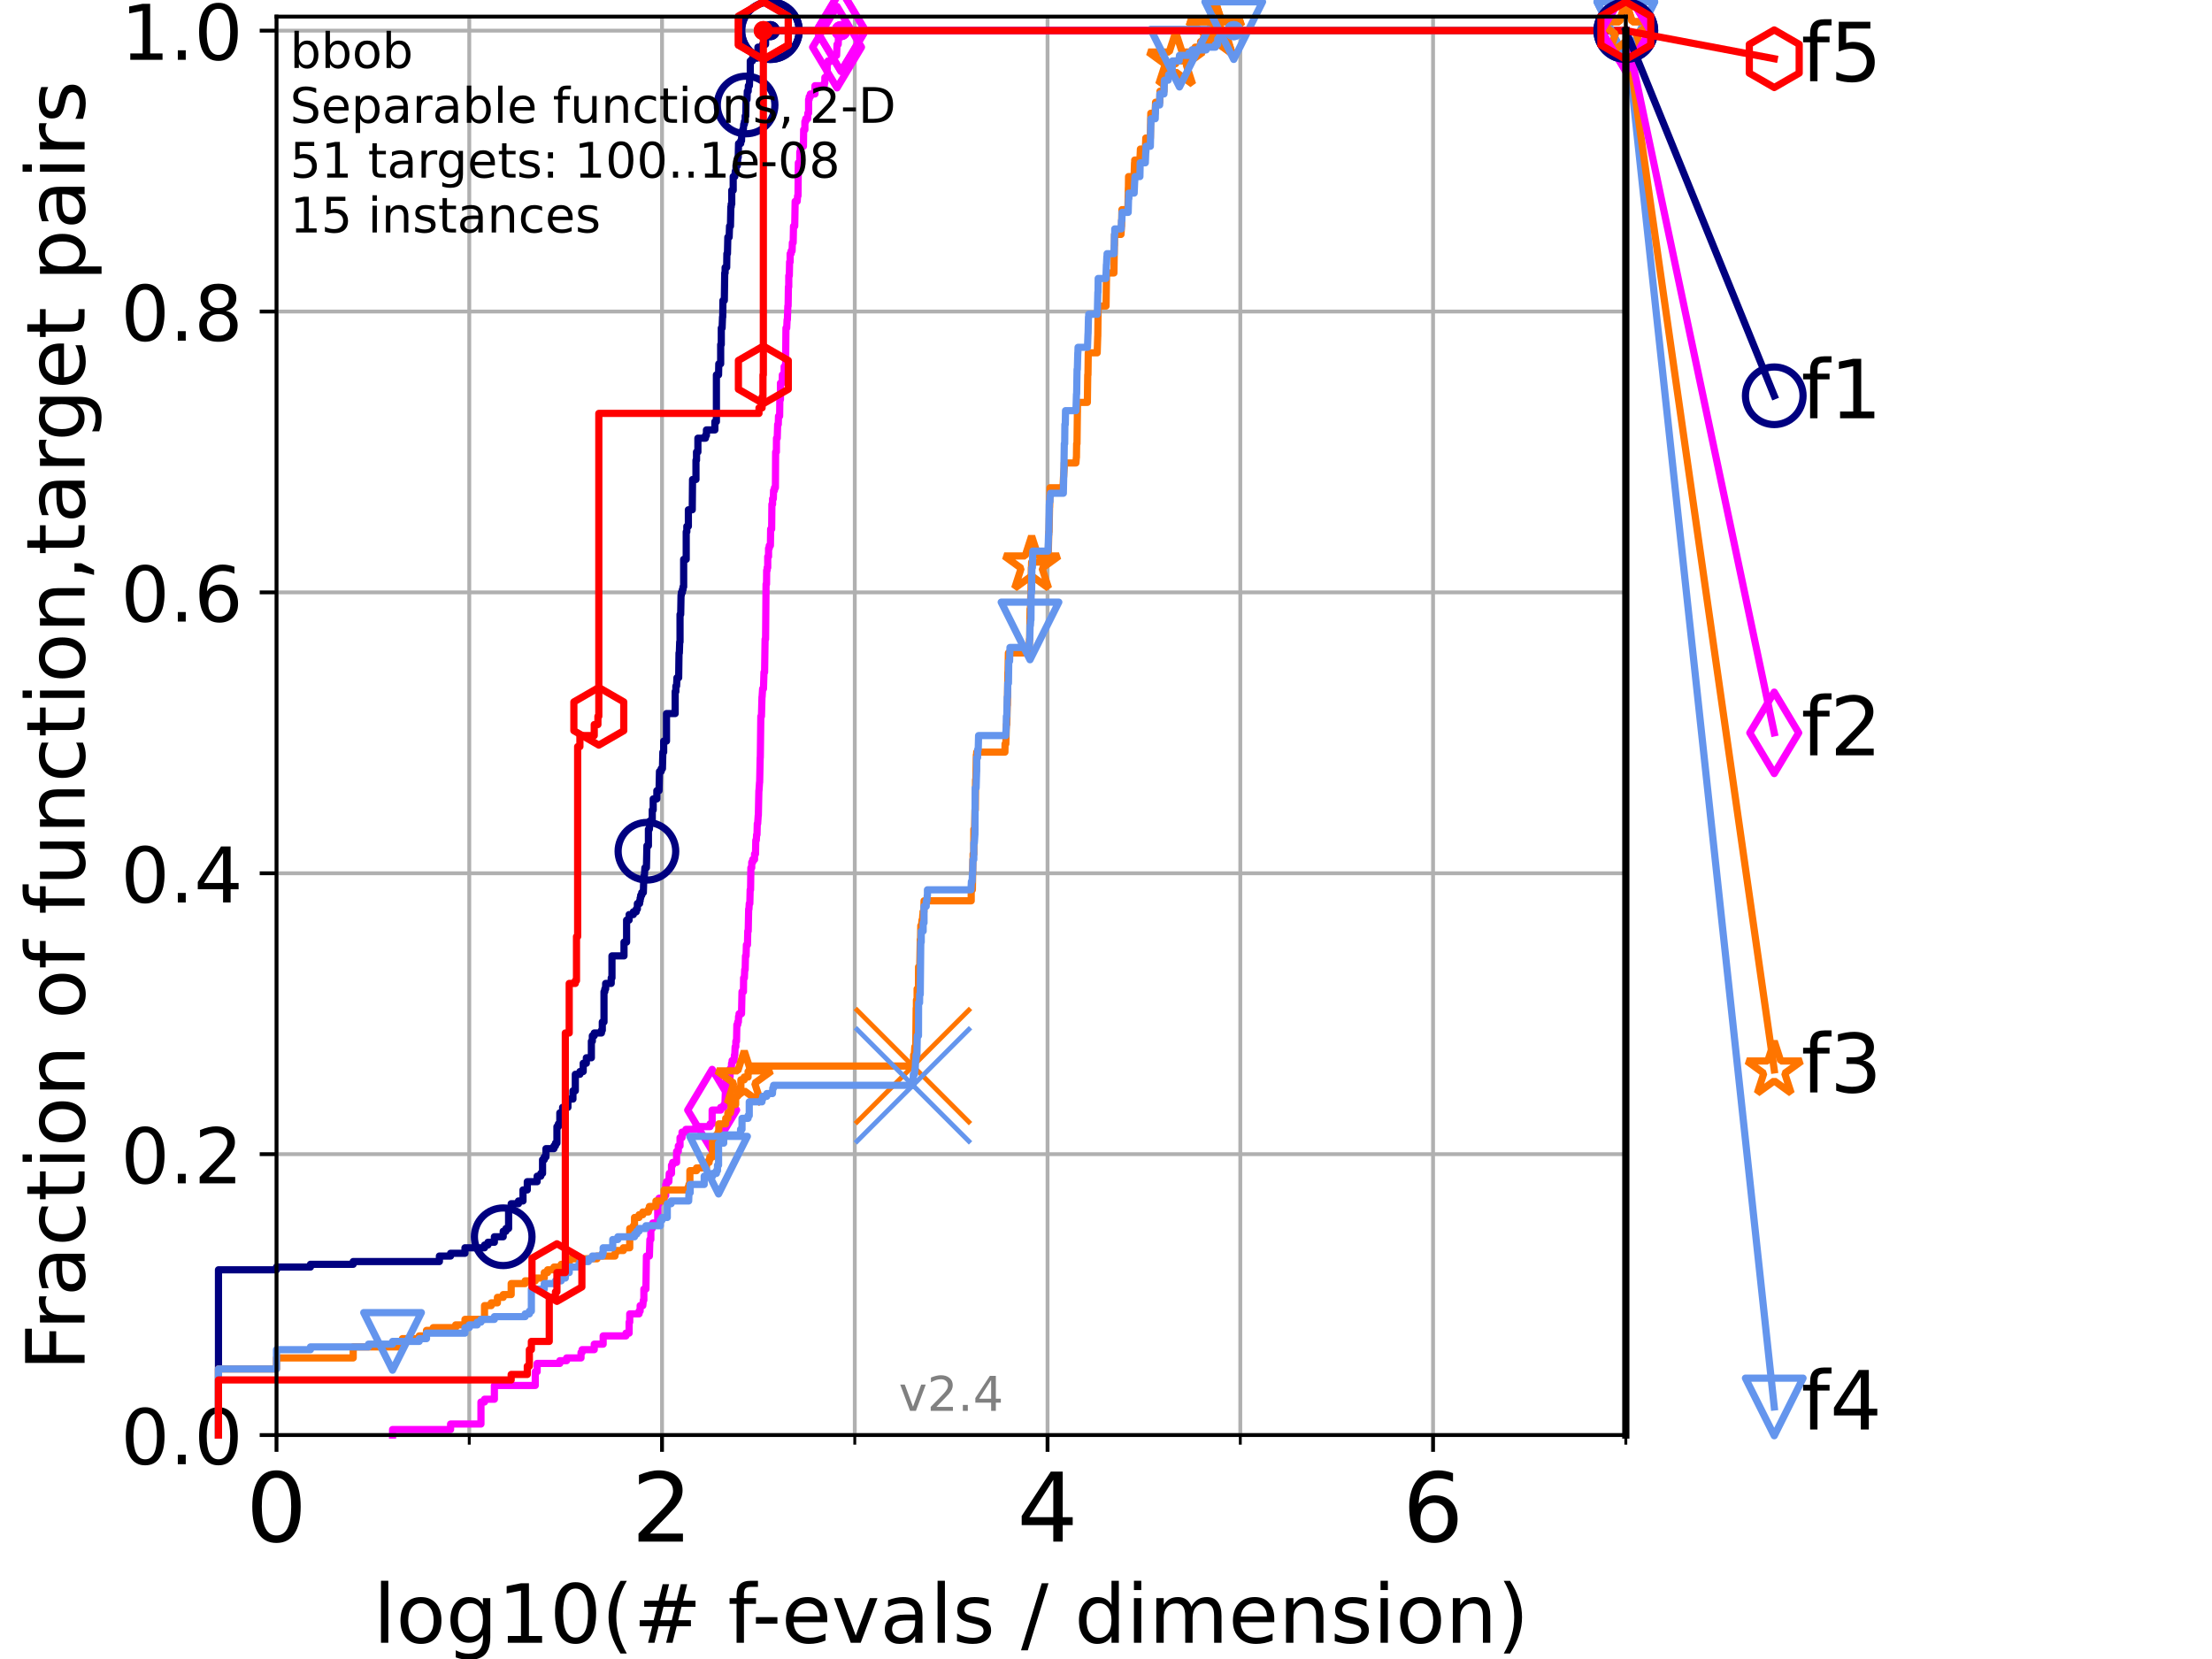 <?xml version="1.0" encoding="utf-8" standalone="no"?>
<!DOCTYPE svg PUBLIC "-//W3C//DTD SVG 1.1//EN"
  "http://www.w3.org/Graphics/SVG/1.1/DTD/svg11.dtd">
<!-- Created with matplotlib (https://matplotlib.org/) -->
<svg height="345.6pt" version="1.1" viewBox="0 0 460.8 345.6" width="460.8pt" xmlns="http://www.w3.org/2000/svg" xmlns:xlink="http://www.w3.org/1999/xlink">
 <defs>
  <style type="text/css">*{stroke-linecap:butt;stroke-linejoin:round;}</style>
 </defs>
 <g id="figure_1">
  <g id="patch_1">
   <path d="M 0 345.6 
L 460.8 345.6 
L 460.8 0 
L 0 0 
z
" style="fill:#ffffff;"/>
  </g>
  <g id="axes_1">
   <g id="patch_2">
    <path d="M 57.6 298.944 
L 338.688 298.944 
L 338.688 3.456 
L 57.6 3.456 
z
" style="fill:#ffffff;"/>
   </g>
   <g id="matplotlib.axis_1">
    <g id="xtick_1">
     <g id="line2d_1">
      <path clip-path="url(#p4399e177a3)" d="M 57.6 298.944 
L 57.6 3.456 
" style="fill:none;stroke:#b0b0b0;stroke-linecap:square;stroke-width:0.8;"/>
     </g>
     <g id="line2d_2">
      <defs>
       <path d="M 0 0 
L 0 3.5 
" id="mf936a11818" style="stroke:#000000;stroke-width:0.8;"/>
      </defs>
      <g>
       <use style="stroke:#000000;stroke-width:0.8;" x="57.6" xlink:href="#mf936a11818" y="298.944"/>
      </g>
     </g>
     <g id="text_1">
      <!-- 0 -->
      <g transform="translate(51.237 321.141)scale(0.2 -0.2)">
       <defs>
        <path d="M 31.781 66.406 
Q 24.172 66.406 20.328 58.906 
Q 16.5 51.422 16.5 36.375 
Q 16.5 21.391 20.328 13.891 
Q 24.172 6.391 31.781 6.391 
Q 39.453 6.391 43.281 13.891 
Q 47.125 21.391 47.125 36.375 
Q 47.125 51.422 43.281 58.906 
Q 39.453 66.406 31.781 66.406 
z
M 31.781 74.219 
Q 44.047 74.219 50.516 64.516 
Q 56.984 54.828 56.984 36.375 
Q 56.984 17.969 50.516 8.266 
Q 44.047 -1.422 31.781 -1.422 
Q 19.531 -1.422 13.062 8.266 
Q 6.594 17.969 6.594 36.375 
Q 6.594 54.828 13.062 64.516 
Q 19.531 74.219 31.781 74.219 
z
" id="DejaVuSans-48"/>
       </defs>
       <use xlink:href="#DejaVuSans-48"/>
      </g>
     </g>
    </g>
    <g id="xtick_2">
     <g id="line2d_3">
      <path clip-path="url(#p4399e177a3)" d="M 137.911 298.944 
L 137.911 3.456 
" style="fill:none;stroke:#b0b0b0;stroke-linecap:square;stroke-width:0.8;"/>
     </g>
     <g id="line2d_4">
      <g>
       <use style="stroke:#000000;stroke-width:0.8;" x="137.911" xlink:href="#mf936a11818" y="298.944"/>
      </g>
     </g>
     <g id="text_2">
      <!-- 2 -->
      <g transform="translate(131.548 321.141)scale(0.2 -0.2)">
       <defs>
        <path d="M 19.188 8.297 
L 53.609 8.297 
L 53.609 0 
L 7.328 0 
L 7.328 8.297 
Q 12.938 14.109 22.625 23.891 
Q 32.328 33.688 34.812 36.531 
Q 39.547 41.844 41.422 45.531 
Q 43.312 49.219 43.312 52.781 
Q 43.312 58.594 39.234 62.25 
Q 35.156 65.922 28.609 65.922 
Q 23.969 65.922 18.812 64.312 
Q 13.672 62.703 7.812 59.422 
L 7.812 69.391 
Q 13.766 71.781 18.938 73 
Q 24.125 74.219 28.422 74.219 
Q 39.75 74.219 46.484 68.547 
Q 53.219 62.891 53.219 53.422 
Q 53.219 48.922 51.531 44.891 
Q 49.859 40.875 45.406 35.406 
Q 44.188 33.984 37.641 27.219 
Q 31.109 20.453 19.188 8.297 
z
" id="DejaVuSans-50"/>
       </defs>
       <use xlink:href="#DejaVuSans-50"/>
      </g>
     </g>
    </g>
    <g id="xtick_3">
     <g id="line2d_5">
      <path clip-path="url(#p4399e177a3)" d="M 218.222 298.944 
L 218.222 3.456 
" style="fill:none;stroke:#b0b0b0;stroke-linecap:square;stroke-width:0.8;"/>
     </g>
     <g id="line2d_6">
      <g>
       <use style="stroke:#000000;stroke-width:0.8;" x="218.222" xlink:href="#mf936a11818" y="298.944"/>
      </g>
     </g>
     <g id="text_3">
      <!-- 4 -->
      <g transform="translate(211.859 321.141)scale(0.2 -0.2)">
       <defs>
        <path d="M 37.797 64.312 
L 12.891 25.391 
L 37.797 25.391 
z
M 35.203 72.906 
L 47.609 72.906 
L 47.609 25.391 
L 58.016 25.391 
L 58.016 17.188 
L 47.609 17.188 
L 47.609 0 
L 37.797 0 
L 37.797 17.188 
L 4.891 17.188 
L 4.891 26.703 
z
" id="DejaVuSans-52"/>
       </defs>
       <use xlink:href="#DejaVuSans-52"/>
      </g>
     </g>
    </g>
    <g id="xtick_4">
     <g id="line2d_7">
      <path clip-path="url(#p4399e177a3)" d="M 298.533 298.944 
L 298.533 3.456 
" style="fill:none;stroke:#b0b0b0;stroke-linecap:square;stroke-width:0.8;"/>
     </g>
     <g id="line2d_8">
      <g>
       <use style="stroke:#000000;stroke-width:0.8;" x="298.533" xlink:href="#mf936a11818" y="298.944"/>
      </g>
     </g>
     <g id="text_4">
      <!-- 6 -->
      <g transform="translate(292.17 321.141)scale(0.2 -0.2)">
       <defs>
        <path d="M 33.016 40.375 
Q 26.375 40.375 22.484 35.828 
Q 18.609 31.297 18.609 23.391 
Q 18.609 15.531 22.484 10.953 
Q 26.375 6.391 33.016 6.391 
Q 39.656 6.391 43.531 10.953 
Q 47.406 15.531 47.406 23.391 
Q 47.406 31.297 43.531 35.828 
Q 39.656 40.375 33.016 40.375 
z
M 52.594 71.297 
L 52.594 62.312 
Q 48.875 64.062 45.094 64.984 
Q 41.312 65.922 37.594 65.922 
Q 27.828 65.922 22.672 59.328 
Q 17.531 52.734 16.797 39.406 
Q 19.672 43.656 24.016 45.922 
Q 28.375 48.188 33.594 48.188 
Q 44.578 48.188 50.953 41.516 
Q 57.328 34.859 57.328 23.391 
Q 57.328 12.156 50.688 5.359 
Q 44.047 -1.422 33.016 -1.422 
Q 20.359 -1.422 13.672 8.266 
Q 6.984 17.969 6.984 36.375 
Q 6.984 53.656 15.188 63.938 
Q 23.391 74.219 37.203 74.219 
Q 40.922 74.219 44.703 73.484 
Q 48.484 72.75 52.594 71.297 
z
" id="DejaVuSans-54"/>
       </defs>
       <use xlink:href="#DejaVuSans-54"/>
      </g>
     </g>
    </g>
    <g id="xtick_5">
     <g id="line2d_9">
      <path clip-path="url(#p4399e177a3)" d="M 97.755 298.944 
L 97.755 3.456 
" style="fill:none;stroke:#b0b0b0;stroke-linecap:square;stroke-width:0.8;"/>
     </g>
     <g id="line2d_10">
      <defs>
       <path d="M 0 0 
L 0 2 
" id="mad558d718d" style="stroke:#000000;stroke-width:0.6;"/>
      </defs>
      <g>
       <use style="stroke:#000000;stroke-width:0.6;" x="97.755" xlink:href="#mad558d718d" y="298.944"/>
      </g>
     </g>
    </g>
    <g id="xtick_6">
     <g id="line2d_11">
      <path clip-path="url(#p4399e177a3)" d="M 178.066 298.944 
L 178.066 3.456 
" style="fill:none;stroke:#b0b0b0;stroke-linecap:square;stroke-width:0.8;"/>
     </g>
     <g id="line2d_12">
      <g>
       <use style="stroke:#000000;stroke-width:0.6;" x="178.066" xlink:href="#mad558d718d" y="298.944"/>
      </g>
     </g>
    </g>
    <g id="xtick_7">
     <g id="line2d_13">
      <path clip-path="url(#p4399e177a3)" d="M 258.377 298.944 
L 258.377 3.456 
" style="fill:none;stroke:#b0b0b0;stroke-linecap:square;stroke-width:0.8;"/>
     </g>
     <g id="line2d_14">
      <g>
       <use style="stroke:#000000;stroke-width:0.6;" x="258.377" xlink:href="#mad558d718d" y="298.944"/>
      </g>
     </g>
    </g>
    <g id="xtick_8">
     <g id="line2d_15">
      <path clip-path="url(#p4399e177a3)" d="M 338.688 298.944 
L 338.688 3.456 
" style="fill:none;stroke:#b0b0b0;stroke-linecap:square;stroke-width:0.8;"/>
     </g>
     <g id="line2d_16">
      <g>
       <use style="stroke:#000000;stroke-width:0.6;" x="338.688" xlink:href="#mad558d718d" y="298.944"/>
      </g>
     </g>
    </g>
    <g id="text_5">
     <!-- log10(# f-evals / dimension) -->
     <g transform="translate(77.764 342.218)scale(0.17 -0.17)">
      <defs>
       <path d="M 9.422 75.984 
L 18.406 75.984 
L 18.406 0 
L 9.422 0 
z
" id="DejaVuSans-108"/>
       <path d="M 30.609 48.391 
Q 23.391 48.391 19.188 42.75 
Q 14.984 37.109 14.984 27.297 
Q 14.984 17.484 19.156 11.844 
Q 23.344 6.203 30.609 6.203 
Q 37.797 6.203 41.984 11.859 
Q 46.188 17.531 46.188 27.297 
Q 46.188 37.016 41.984 42.703 
Q 37.797 48.391 30.609 48.391 
z
M 30.609 56 
Q 42.328 56 49.016 48.375 
Q 55.719 40.766 55.719 27.297 
Q 55.719 13.875 49.016 6.219 
Q 42.328 -1.422 30.609 -1.422 
Q 18.844 -1.422 12.172 6.219 
Q 5.516 13.875 5.516 27.297 
Q 5.516 40.766 12.172 48.375 
Q 18.844 56 30.609 56 
z
" id="DejaVuSans-111"/>
       <path d="M 45.406 27.984 
Q 45.406 37.75 41.375 43.109 
Q 37.359 48.484 30.078 48.484 
Q 22.859 48.484 18.828 43.109 
Q 14.797 37.75 14.797 27.984 
Q 14.797 18.266 18.828 12.891 
Q 22.859 7.516 30.078 7.516 
Q 37.359 7.516 41.375 12.891 
Q 45.406 18.266 45.406 27.984 
z
M 54.391 6.781 
Q 54.391 -7.172 48.188 -13.984 
Q 42 -20.797 29.203 -20.797 
Q 24.469 -20.797 20.266 -20.094 
Q 16.062 -19.391 12.109 -17.922 
L 12.109 -9.188 
Q 16.062 -11.328 19.922 -12.344 
Q 23.781 -13.375 27.781 -13.375 
Q 36.625 -13.375 41.016 -8.766 
Q 45.406 -4.156 45.406 5.172 
L 45.406 9.625 
Q 42.625 4.781 38.281 2.391 
Q 33.938 0 27.875 0 
Q 17.828 0 11.672 7.656 
Q 5.516 15.328 5.516 27.984 
Q 5.516 40.672 11.672 48.328 
Q 17.828 56 27.875 56 
Q 33.938 56 38.281 53.609 
Q 42.625 51.219 45.406 46.391 
L 45.406 54.688 
L 54.391 54.688 
z
" id="DejaVuSans-103"/>
       <path d="M 12.406 8.297 
L 28.516 8.297 
L 28.516 63.922 
L 10.984 60.406 
L 10.984 69.391 
L 28.422 72.906 
L 38.281 72.906 
L 38.281 8.297 
L 54.391 8.297 
L 54.391 0 
L 12.406 0 
z
" id="DejaVuSans-49"/>
       <path d="M 31 75.875 
Q 24.469 64.656 21.281 53.656 
Q 18.109 42.672 18.109 31.391 
Q 18.109 20.125 21.312 9.062 
Q 24.516 -2 31 -13.188 
L 23.188 -13.188 
Q 15.875 -1.703 12.234 9.375 
Q 8.594 20.453 8.594 31.391 
Q 8.594 42.281 12.203 53.312 
Q 15.828 64.359 23.188 75.875 
z
" id="DejaVuSans-40"/>
       <path d="M 51.125 44 
L 36.922 44 
L 32.812 27.688 
L 47.125 27.688 
z
M 43.797 71.781 
L 38.719 51.516 
L 52.984 51.516 
L 58.109 71.781 
L 65.922 71.781 
L 60.891 51.516 
L 76.125 51.516 
L 76.125 44 
L 58.984 44 
L 54.984 27.688 
L 70.516 27.688 
L 70.516 20.219 
L 53.078 20.219 
L 48 0 
L 40.188 0 
L 45.219 20.219 
L 30.906 20.219 
L 25.875 0 
L 18.016 0 
L 23.094 20.219 
L 7.719 20.219 
L 7.719 27.688 
L 24.906 27.688 
L 29 44 
L 13.281 44 
L 13.281 51.516 
L 30.906 51.516 
L 35.891 71.781 
z
" id="DejaVuSans-35"/>
       <path id="DejaVuSans-32"/>
       <path d="M 37.109 75.984 
L 37.109 68.5 
L 28.516 68.5 
Q 23.688 68.5 21.797 66.547 
Q 19.922 64.594 19.922 59.516 
L 19.922 54.688 
L 34.719 54.688 
L 34.719 47.703 
L 19.922 47.703 
L 19.922 0 
L 10.891 0 
L 10.891 47.703 
L 2.297 47.703 
L 2.297 54.688 
L 10.891 54.688 
L 10.891 58.5 
Q 10.891 67.625 15.141 71.797 
Q 19.391 75.984 28.609 75.984 
z
" id="DejaVuSans-102"/>
       <path d="M 4.891 31.391 
L 31.203 31.391 
L 31.203 23.391 
L 4.891 23.391 
z
" id="DejaVuSans-45"/>
       <path d="M 56.203 29.594 
L 56.203 25.203 
L 14.891 25.203 
Q 15.484 15.922 20.484 11.062 
Q 25.484 6.203 34.422 6.203 
Q 39.594 6.203 44.453 7.469 
Q 49.312 8.734 54.109 11.281 
L 54.109 2.781 
Q 49.266 0.734 44.188 -0.344 
Q 39.109 -1.422 33.891 -1.422 
Q 20.797 -1.422 13.156 6.188 
Q 5.516 13.812 5.516 26.812 
Q 5.516 40.234 12.766 48.109 
Q 20.016 56 32.328 56 
Q 43.359 56 49.781 48.891 
Q 56.203 41.797 56.203 29.594 
z
M 47.219 32.234 
Q 47.125 39.594 43.094 43.984 
Q 39.062 48.391 32.422 48.391 
Q 24.906 48.391 20.391 44.141 
Q 15.875 39.891 15.188 32.172 
z
" id="DejaVuSans-101"/>
       <path d="M 2.984 54.688 
L 12.5 54.688 
L 29.594 8.797 
L 46.688 54.688 
L 56.203 54.688 
L 35.688 0 
L 23.484 0 
z
" id="DejaVuSans-118"/>
       <path d="M 34.281 27.484 
Q 23.391 27.484 19.188 25 
Q 14.984 22.516 14.984 16.5 
Q 14.984 11.719 18.141 8.906 
Q 21.297 6.109 26.703 6.109 
Q 34.188 6.109 38.703 11.406 
Q 43.219 16.703 43.219 25.484 
L 43.219 27.484 
z
M 52.203 31.203 
L 52.203 0 
L 43.219 0 
L 43.219 8.297 
Q 40.141 3.328 35.547 0.953 
Q 30.953 -1.422 24.312 -1.422 
Q 15.922 -1.422 10.953 3.297 
Q 6 8.016 6 15.922 
Q 6 25.141 12.172 29.828 
Q 18.359 34.516 30.609 34.516 
L 43.219 34.516 
L 43.219 35.406 
Q 43.219 41.609 39.141 45 
Q 35.062 48.391 27.688 48.391 
Q 23 48.391 18.547 47.266 
Q 14.109 46.141 10.016 43.891 
L 10.016 52.203 
Q 14.938 54.109 19.578 55.047 
Q 24.219 56 28.609 56 
Q 40.484 56 46.344 49.844 
Q 52.203 43.703 52.203 31.203 
z
" id="DejaVuSans-97"/>
       <path d="M 44.281 53.078 
L 44.281 44.578 
Q 40.484 46.531 36.375 47.5 
Q 32.281 48.484 27.875 48.484 
Q 21.188 48.484 17.844 46.438 
Q 14.5 44.391 14.5 40.281 
Q 14.5 37.156 16.891 35.375 
Q 19.281 33.594 26.516 31.984 
L 29.594 31.297 
Q 39.156 29.25 43.188 25.516 
Q 47.219 21.781 47.219 15.094 
Q 47.219 7.469 41.188 3.016 
Q 35.156 -1.422 24.609 -1.422 
Q 20.219 -1.422 15.453 -0.562 
Q 10.688 0.297 5.422 2 
L 5.422 11.281 
Q 10.406 8.688 15.234 7.391 
Q 20.062 6.109 24.812 6.109 
Q 31.156 6.109 34.562 8.281 
Q 37.984 10.453 37.984 14.406 
Q 37.984 18.062 35.516 20.016 
Q 33.062 21.969 24.703 23.781 
L 21.578 24.516 
Q 13.234 26.266 9.516 29.906 
Q 5.812 33.547 5.812 39.891 
Q 5.812 47.609 11.281 51.797 
Q 16.75 56 26.812 56 
Q 31.781 56 36.172 55.266 
Q 40.578 54.547 44.281 53.078 
z
" id="DejaVuSans-115"/>
       <path d="M 25.391 72.906 
L 33.688 72.906 
L 8.297 -9.281 
L 0 -9.281 
z
" id="DejaVuSans-47"/>
       <path d="M 45.406 46.391 
L 45.406 75.984 
L 54.391 75.984 
L 54.391 0 
L 45.406 0 
L 45.406 8.203 
Q 42.578 3.328 38.25 0.953 
Q 33.938 -1.422 27.875 -1.422 
Q 17.969 -1.422 11.734 6.484 
Q 5.516 14.406 5.516 27.297 
Q 5.516 40.188 11.734 48.094 
Q 17.969 56 27.875 56 
Q 33.938 56 38.25 53.625 
Q 42.578 51.266 45.406 46.391 
z
M 14.797 27.297 
Q 14.797 17.391 18.875 11.75 
Q 22.953 6.109 30.078 6.109 
Q 37.203 6.109 41.297 11.75 
Q 45.406 17.391 45.406 27.297 
Q 45.406 37.203 41.297 42.844 
Q 37.203 48.484 30.078 48.484 
Q 22.953 48.484 18.875 42.844 
Q 14.797 37.203 14.797 27.297 
z
" id="DejaVuSans-100"/>
       <path d="M 9.422 54.688 
L 18.406 54.688 
L 18.406 0 
L 9.422 0 
z
M 9.422 75.984 
L 18.406 75.984 
L 18.406 64.594 
L 9.422 64.594 
z
" id="DejaVuSans-105"/>
       <path d="M 52 44.188 
Q 55.375 50.25 60.062 53.125 
Q 64.75 56 71.094 56 
Q 79.641 56 84.281 50.016 
Q 88.922 44.047 88.922 33.016 
L 88.922 0 
L 79.891 0 
L 79.891 32.719 
Q 79.891 40.578 77.094 44.375 
Q 74.312 48.188 68.609 48.188 
Q 61.625 48.188 57.562 43.547 
Q 53.516 38.922 53.516 30.906 
L 53.516 0 
L 44.484 0 
L 44.484 32.719 
Q 44.484 40.625 41.703 44.406 
Q 38.922 48.188 33.109 48.188 
Q 26.219 48.188 22.156 43.531 
Q 18.109 38.875 18.109 30.906 
L 18.109 0 
L 9.078 0 
L 9.078 54.688 
L 18.109 54.688 
L 18.109 46.188 
Q 21.188 51.219 25.484 53.609 
Q 29.781 56 35.688 56 
Q 41.656 56 45.828 52.969 
Q 50 49.953 52 44.188 
z
" id="DejaVuSans-109"/>
       <path d="M 54.891 33.016 
L 54.891 0 
L 45.906 0 
L 45.906 32.719 
Q 45.906 40.484 42.875 44.328 
Q 39.844 48.188 33.797 48.188 
Q 26.516 48.188 22.312 43.547 
Q 18.109 38.922 18.109 30.906 
L 18.109 0 
L 9.078 0 
L 9.078 54.688 
L 18.109 54.688 
L 18.109 46.188 
Q 21.344 51.125 25.703 53.562 
Q 30.078 56 35.797 56 
Q 45.219 56 50.047 50.172 
Q 54.891 44.344 54.891 33.016 
z
" id="DejaVuSans-110"/>
       <path d="M 8.016 75.875 
L 15.828 75.875 
Q 23.141 64.359 26.781 53.312 
Q 30.422 42.281 30.422 31.391 
Q 30.422 20.453 26.781 9.375 
Q 23.141 -1.703 15.828 -13.188 
L 8.016 -13.188 
Q 14.5 -2 17.703 9.062 
Q 20.906 20.125 20.906 31.391 
Q 20.906 42.672 17.703 53.656 
Q 14.5 64.656 8.016 75.875 
z
" id="DejaVuSans-41"/>
      </defs>
      <use xlink:href="#DejaVuSans-108"/>
      <use x="27.783" xlink:href="#DejaVuSans-111"/>
      <use x="88.965" xlink:href="#DejaVuSans-103"/>
      <use x="152.441" xlink:href="#DejaVuSans-49"/>
      <use x="216.064" xlink:href="#DejaVuSans-48"/>
      <use x="279.688" xlink:href="#DejaVuSans-40"/>
      <use x="318.701" xlink:href="#DejaVuSans-35"/>
      <use x="402.49" xlink:href="#DejaVuSans-32"/>
      <use x="434.277" xlink:href="#DejaVuSans-102"/>
      <use x="463.982" xlink:href="#DejaVuSans-45"/>
      <use x="500.066" xlink:href="#DejaVuSans-101"/>
      <use x="561.59" xlink:href="#DejaVuSans-118"/>
      <use x="620.77" xlink:href="#DejaVuSans-97"/>
      <use x="682.049" xlink:href="#DejaVuSans-108"/>
      <use x="709.832" xlink:href="#DejaVuSans-115"/>
      <use x="761.932" xlink:href="#DejaVuSans-32"/>
      <use x="793.719" xlink:href="#DejaVuSans-47"/>
      <use x="827.41" xlink:href="#DejaVuSans-32"/>
      <use x="859.197" xlink:href="#DejaVuSans-100"/>
      <use x="922.674" xlink:href="#DejaVuSans-105"/>
      <use x="950.457" xlink:href="#DejaVuSans-109"/>
      <use x="1047.869" xlink:href="#DejaVuSans-101"/>
      <use x="1109.393" xlink:href="#DejaVuSans-110"/>
      <use x="1172.771" xlink:href="#DejaVuSans-115"/>
      <use x="1224.871" xlink:href="#DejaVuSans-105"/>
      <use x="1252.654" xlink:href="#DejaVuSans-111"/>
      <use x="1313.836" xlink:href="#DejaVuSans-110"/>
      <use x="1377.215" xlink:href="#DejaVuSans-41"/>
     </g>
    </g>
   </g>
   <g id="matplotlib.axis_2">
    <g id="ytick_1">
     <g id="line2d_17">
      <path clip-path="url(#p4399e177a3)" d="M 57.6 298.944 
L 338.688 298.944 
" style="fill:none;stroke:#b0b0b0;stroke-linecap:square;stroke-width:0.8;"/>
     </g>
     <g id="line2d_18">
      <defs>
       <path d="M 0 0 
L -3.5 0 
" id="mdce943b808" style="stroke:#000000;stroke-width:0.8;"/>
      </defs>
      <g>
       <use style="stroke:#000000;stroke-width:0.8;" x="57.6" xlink:href="#mdce943b808" y="298.944"/>
      </g>
     </g>
     <g id="text_6">
      <!-- 0.0 -->
      <g transform="translate(25.155 305.023)scale(0.16 -0.16)">
       <defs>
        <path d="M 10.688 12.406 
L 21 12.406 
L 21 0 
L 10.688 0 
z
" id="DejaVuSans-46"/>
       </defs>
       <use xlink:href="#DejaVuSans-48"/>
       <use x="63.623" xlink:href="#DejaVuSans-46"/>
       <use x="95.41" xlink:href="#DejaVuSans-48"/>
      </g>
     </g>
    </g>
    <g id="ytick_2">
     <g id="line2d_19">
      <path clip-path="url(#p4399e177a3)" d="M 57.6 240.432 
L 338.688 240.432 
" style="fill:none;stroke:#b0b0b0;stroke-linecap:square;stroke-width:0.8;"/>
     </g>
     <g id="line2d_20">
      <g>
       <use style="stroke:#000000;stroke-width:0.8;" x="57.6" xlink:href="#mdce943b808" y="240.432"/>
      </g>
     </g>
     <g id="text_7">
      <!-- 0.2 -->
      <g transform="translate(25.155 246.51)scale(0.16 -0.16)">
       <use xlink:href="#DejaVuSans-48"/>
       <use x="63.623" xlink:href="#DejaVuSans-46"/>
       <use x="95.41" xlink:href="#DejaVuSans-50"/>
      </g>
     </g>
    </g>
    <g id="ytick_3">
     <g id="line2d_21">
      <path clip-path="url(#p4399e177a3)" d="M 57.6 181.919 
L 338.688 181.919 
" style="fill:none;stroke:#b0b0b0;stroke-linecap:square;stroke-width:0.8;"/>
     </g>
     <g id="line2d_22">
      <g>
       <use style="stroke:#000000;stroke-width:0.8;" x="57.6" xlink:href="#mdce943b808" y="181.919"/>
      </g>
     </g>
     <g id="text_8">
      <!-- 0.4 -->
      <g transform="translate(25.155 187.998)scale(0.16 -0.16)">
       <use xlink:href="#DejaVuSans-48"/>
       <use x="63.623" xlink:href="#DejaVuSans-46"/>
       <use x="95.41" xlink:href="#DejaVuSans-52"/>
      </g>
     </g>
    </g>
    <g id="ytick_4">
     <g id="line2d_23">
      <path clip-path="url(#p4399e177a3)" d="M 57.6 123.407 
L 338.688 123.407 
" style="fill:none;stroke:#b0b0b0;stroke-linecap:square;stroke-width:0.8;"/>
     </g>
     <g id="line2d_24">
      <g>
       <use style="stroke:#000000;stroke-width:0.8;" x="57.6" xlink:href="#mdce943b808" y="123.407"/>
      </g>
     </g>
     <g id="text_9">
      <!-- 0.6 -->
      <g transform="translate(25.155 129.485)scale(0.16 -0.16)">
       <use xlink:href="#DejaVuSans-48"/>
       <use x="63.623" xlink:href="#DejaVuSans-46"/>
       <use x="95.41" xlink:href="#DejaVuSans-54"/>
      </g>
     </g>
    </g>
    <g id="ytick_5">
     <g id="line2d_25">
      <path clip-path="url(#p4399e177a3)" d="M 57.6 64.894 
L 338.688 64.894 
" style="fill:none;stroke:#b0b0b0;stroke-linecap:square;stroke-width:0.8;"/>
     </g>
     <g id="line2d_26">
      <g>
       <use style="stroke:#000000;stroke-width:0.8;" x="57.6" xlink:href="#mdce943b808" y="64.894"/>
      </g>
     </g>
     <g id="text_10">
      <!-- 0.8 -->
      <g transform="translate(25.155 70.973)scale(0.16 -0.16)">
       <defs>
        <path d="M 31.781 34.625 
Q 24.75 34.625 20.719 30.859 
Q 16.703 27.094 16.703 20.516 
Q 16.703 13.922 20.719 10.156 
Q 24.75 6.391 31.781 6.391 
Q 38.812 6.391 42.859 10.172 
Q 46.922 13.969 46.922 20.516 
Q 46.922 27.094 42.891 30.859 
Q 38.875 34.625 31.781 34.625 
z
M 21.922 38.812 
Q 15.578 40.375 12.031 44.719 
Q 8.5 49.078 8.5 55.328 
Q 8.5 64.062 14.719 69.141 
Q 20.953 74.219 31.781 74.219 
Q 42.672 74.219 48.875 69.141 
Q 55.078 64.062 55.078 55.328 
Q 55.078 49.078 51.531 44.719 
Q 48 40.375 41.703 38.812 
Q 48.828 37.156 52.797 32.312 
Q 56.781 27.484 56.781 20.516 
Q 56.781 9.906 50.312 4.234 
Q 43.844 -1.422 31.781 -1.422 
Q 19.734 -1.422 13.25 4.234 
Q 6.781 9.906 6.781 20.516 
Q 6.781 27.484 10.781 32.312 
Q 14.797 37.156 21.922 38.812 
z
M 18.312 54.391 
Q 18.312 48.734 21.844 45.562 
Q 25.391 42.391 31.781 42.391 
Q 38.141 42.391 41.719 45.562 
Q 45.312 48.734 45.312 54.391 
Q 45.312 60.062 41.719 63.234 
Q 38.141 66.406 31.781 66.406 
Q 25.391 66.406 21.844 63.234 
Q 18.312 60.062 18.312 54.391 
z
" id="DejaVuSans-56"/>
       </defs>
       <use xlink:href="#DejaVuSans-48"/>
       <use x="63.623" xlink:href="#DejaVuSans-46"/>
       <use x="95.41" xlink:href="#DejaVuSans-56"/>
      </g>
     </g>
    </g>
    <g id="ytick_6">
     <g id="line2d_27">
      <path clip-path="url(#p4399e177a3)" d="M 57.6 6.382 
L 338.688 6.382 
" style="fill:none;stroke:#b0b0b0;stroke-linecap:square;stroke-width:0.8;"/>
     </g>
     <g id="line2d_28">
      <g>
       <use style="stroke:#000000;stroke-width:0.8;" x="57.6" xlink:href="#mdce943b808" y="6.382"/>
      </g>
     </g>
     <g id="text_11">
      <!-- 1.0 -->
      <g transform="translate(25.155 12.46)scale(0.16 -0.16)">
       <use xlink:href="#DejaVuSans-49"/>
       <use x="63.623" xlink:href="#DejaVuSans-46"/>
       <use x="95.41" xlink:href="#DejaVuSans-48"/>
      </g>
     </g>
    </g>
    <g id="text_12">
     <!-- Fraction of function,target pairs -->
     <g transform="translate(17.62 285.585)rotate(-90)scale(0.17 -0.17)">
      <defs>
       <path d="M 9.812 72.906 
L 51.703 72.906 
L 51.703 64.594 
L 19.672 64.594 
L 19.672 43.109 
L 48.578 43.109 
L 48.578 34.812 
L 19.672 34.812 
L 19.672 0 
L 9.812 0 
z
" id="DejaVuSans-70"/>
       <path d="M 41.109 46.297 
Q 39.594 47.172 37.812 47.578 
Q 36.031 48 33.891 48 
Q 26.266 48 22.188 43.047 
Q 18.109 38.094 18.109 28.812 
L 18.109 0 
L 9.078 0 
L 9.078 54.688 
L 18.109 54.688 
L 18.109 46.188 
Q 20.953 51.172 25.484 53.578 
Q 30.031 56 36.531 56 
Q 37.453 56 38.578 55.875 
Q 39.703 55.766 41.062 55.516 
z
" id="DejaVuSans-114"/>
       <path d="M 48.781 52.594 
L 48.781 44.188 
Q 44.969 46.297 41.141 47.344 
Q 37.312 48.391 33.406 48.391 
Q 24.656 48.391 19.812 42.844 
Q 14.984 37.312 14.984 27.297 
Q 14.984 17.281 19.812 11.734 
Q 24.656 6.203 33.406 6.203 
Q 37.312 6.203 41.141 7.25 
Q 44.969 8.297 48.781 10.406 
L 48.781 2.094 
Q 45.016 0.344 40.984 -0.531 
Q 36.969 -1.422 32.422 -1.422 
Q 20.062 -1.422 12.781 6.344 
Q 5.516 14.109 5.516 27.297 
Q 5.516 40.672 12.859 48.328 
Q 20.219 56 33.016 56 
Q 37.156 56 41.109 55.141 
Q 45.062 54.297 48.781 52.594 
z
" id="DejaVuSans-99"/>
       <path d="M 18.312 70.219 
L 18.312 54.688 
L 36.812 54.688 
L 36.812 47.703 
L 18.312 47.703 
L 18.312 18.016 
Q 18.312 11.328 20.141 9.422 
Q 21.969 7.516 27.594 7.516 
L 36.812 7.516 
L 36.812 0 
L 27.594 0 
Q 17.188 0 13.234 3.875 
Q 9.281 7.766 9.281 18.016 
L 9.281 47.703 
L 2.688 47.703 
L 2.688 54.688 
L 9.281 54.688 
L 9.281 70.219 
z
" id="DejaVuSans-116"/>
       <path d="M 8.5 21.578 
L 8.5 54.688 
L 17.484 54.688 
L 17.484 21.922 
Q 17.484 14.156 20.5 10.266 
Q 23.531 6.391 29.594 6.391 
Q 36.859 6.391 41.078 11.031 
Q 45.312 15.672 45.312 23.688 
L 45.312 54.688 
L 54.297 54.688 
L 54.297 0 
L 45.312 0 
L 45.312 8.406 
Q 42.047 3.422 37.719 1 
Q 33.406 -1.422 27.688 -1.422 
Q 18.266 -1.422 13.375 4.438 
Q 8.5 10.297 8.5 21.578 
z
M 31.109 56 
z
" id="DejaVuSans-117"/>
       <path d="M 11.719 12.406 
L 22.016 12.406 
L 22.016 4 
L 14.016 -11.625 
L 7.719 -11.625 
L 11.719 4 
z
" id="DejaVuSans-44"/>
       <path d="M 18.109 8.203 
L 18.109 -20.797 
L 9.078 -20.797 
L 9.078 54.688 
L 18.109 54.688 
L 18.109 46.391 
Q 20.953 51.266 25.266 53.625 
Q 29.594 56 35.594 56 
Q 45.562 56 51.781 48.094 
Q 58.016 40.188 58.016 27.297 
Q 58.016 14.406 51.781 6.484 
Q 45.562 -1.422 35.594 -1.422 
Q 29.594 -1.422 25.266 0.953 
Q 20.953 3.328 18.109 8.203 
z
M 48.688 27.297 
Q 48.688 37.203 44.609 42.844 
Q 40.531 48.484 33.406 48.484 
Q 26.266 48.484 22.188 42.844 
Q 18.109 37.203 18.109 27.297 
Q 18.109 17.391 22.188 11.75 
Q 26.266 6.109 33.406 6.109 
Q 40.531 6.109 44.609 11.75 
Q 48.688 17.391 48.688 27.297 
z
" id="DejaVuSans-112"/>
      </defs>
      <use xlink:href="#DejaVuSans-70"/>
      <use x="50.27" xlink:href="#DejaVuSans-114"/>
      <use x="91.383" xlink:href="#DejaVuSans-97"/>
      <use x="152.662" xlink:href="#DejaVuSans-99"/>
      <use x="207.643" xlink:href="#DejaVuSans-116"/>
      <use x="246.852" xlink:href="#DejaVuSans-105"/>
      <use x="274.635" xlink:href="#DejaVuSans-111"/>
      <use x="335.816" xlink:href="#DejaVuSans-110"/>
      <use x="399.195" xlink:href="#DejaVuSans-32"/>
      <use x="430.982" xlink:href="#DejaVuSans-111"/>
      <use x="492.164" xlink:href="#DejaVuSans-102"/>
      <use x="527.369" xlink:href="#DejaVuSans-32"/>
      <use x="559.156" xlink:href="#DejaVuSans-102"/>
      <use x="594.361" xlink:href="#DejaVuSans-117"/>
      <use x="657.74" xlink:href="#DejaVuSans-110"/>
      <use x="721.119" xlink:href="#DejaVuSans-99"/>
      <use x="776.1" xlink:href="#DejaVuSans-116"/>
      <use x="815.309" xlink:href="#DejaVuSans-105"/>
      <use x="843.092" xlink:href="#DejaVuSans-111"/>
      <use x="904.273" xlink:href="#DejaVuSans-110"/>
      <use x="967.652" xlink:href="#DejaVuSans-44"/>
      <use x="999.439" xlink:href="#DejaVuSans-116"/>
      <use x="1038.648" xlink:href="#DejaVuSans-97"/>
      <use x="1099.928" xlink:href="#DejaVuSans-114"/>
      <use x="1139.291" xlink:href="#DejaVuSans-103"/>
      <use x="1202.768" xlink:href="#DejaVuSans-101"/>
      <use x="1264.291" xlink:href="#DejaVuSans-116"/>
      <use x="1303.5" xlink:href="#DejaVuSans-32"/>
      <use x="1335.287" xlink:href="#DejaVuSans-112"/>
      <use x="1398.764" xlink:href="#DejaVuSans-97"/>
      <use x="1460.043" xlink:href="#DejaVuSans-105"/>
      <use x="1487.826" xlink:href="#DejaVuSans-114"/>
      <use x="1528.939" xlink:href="#DejaVuSans-115"/>
     </g>
    </g>
   </g>
   <g id="line2d_29">
    <defs>
     <path d="M 0 1.5 
C 0.398 1.5 0.779 1.342 1.061 1.061 
C 1.342 0.779 1.5 0.398 1.5 0 
C 1.5 -0.398 1.342 -0.779 1.061 -1.061 
C 0.779 -1.342 0.398 -1.5 0 -1.5 
C -0.398 -1.5 -0.779 -1.342 -1.061 -1.061 
C -1.342 -0.779 -1.5 -0.398 -1.5 0 
C -1.5 0.398 -1.342 0.779 -1.061 1.061 
C -0.779 1.342 -0.398 1.5 0 1.5 
z
" id="m693af741af" style="stroke:#000080;"/>
    </defs>
    <g>
     <use style="fill:#000080;stroke:#000080;" x="160.49" xlink:href="#m693af741af" y="6.382"/>
     <use style="fill:#000080;stroke:#000080;" x="160.49" xlink:href="#m693af741af" y="6.382"/>
    </g>
   </g>
   <g id="line2d_30">
    <path d="M 45.512 298.944 
L 45.512 264.525 
L 57.6 264.525 
L 57.6 263.951 
L 64.671 263.951 
L 64.671 263.378 
L 73.579 263.378 
L 73.579 262.804 
L 91.535 262.804 
L 91.535 261.657 
L 93.864 261.657 
L 93.864 261.083 
L 96.861 261.083 
L 96.861 259.936 
L 100.935 259.936 
L 100.935 259.362 
L 101.647 259.362 
L 101.647 258.788 
L 102.989 258.788 
L 102.989 257.641 
L 104.826 257.641 
L 104.826 256.494 
L 105.398 256.494 
L 105.398 255.92 
L 105.952 255.92 
L 105.952 251.905 
L 106.489 251.905 
L 106.489 250.757 
L 108.006 250.757 
L 108.006 250.184 
L 108.949 250.184 
L 108.949 247.889 
L 109.843 247.889 
L 109.843 246.168 
L 111.897 246.168 
L 111.897 245.021 
L 112.656 245.021 
L 112.656 244.447 
L 113.023 244.447 
L 113.023 241.579 
L 113.383 241.579 
L 113.383 241.005 
L 113.735 241.005 
L 113.735 239.284 
L 115.397 239.284 
L 115.397 238.711 
L 115.711 238.711 
L 115.711 238.137 
L 116.02 238.137 
L 116.02 234.695 
L 116.323 234.695 
L 116.323 234.121 
L 116.621 234.121 
L 116.621 231.827 
L 117.203 231.827 
L 117.203 230.679 
L 118.31 230.679 
L 118.31 228.958 
L 119.352 228.958 
L 119.352 227.238 
L 119.85 227.238 
L 119.85 223.796 
L 120.806 223.796 
L 120.806 223.222 
L 121.49 223.222 
L 121.49 221.501 
L 122.148 221.501 
L 122.148 220.354 
L 123.193 220.354 
L 123.193 216.912 
L 123.394 216.912 
L 123.394 215.765 
L 123.791 215.765 
L 123.791 215.191 
L 125.292 215.191 
L 125.292 214.617 
L 125.471 214.617 
L 125.471 212.896 
L 125.823 212.896 
L 125.823 206.586 
L 125.996 206.586 
L 125.996 206.012 
L 126.168 206.012 
L 126.168 204.865 
L 127.326 204.865 
L 127.326 203.718 
L 127.485 203.718 
L 127.485 199.129 
L 129.991 199.129 
L 129.991 196.26 
L 130.532 196.26 
L 130.532 191.671 
L 131.056 191.671 
L 131.056 190.524 
L 131.938 190.524 
L 131.938 189.95 
L 132.542 189.95 
L 132.542 189.377 
L 132.777 189.377 
L 132.777 188.229 
L 133.239 188.229 
L 133.239 187.656 
L 133.353 187.656 
L 133.353 187.082 
L 133.466 187.082 
L 133.466 186.508 
L 133.689 186.508 
L 133.689 185.935 
L 134.019 185.935 
L 134.128 182.493 
L 134.236 182.493 
L 134.343 180.772 
L 134.661 180.772 
L 134.766 176.183 
L 135.077 176.183 
L 135.077 172.741 
L 135.281 172.741 
L 135.382 171.02 
L 135.879 171.02 
L 135.879 168.725 
L 136.073 168.725 
L 136.073 166.43 
L 136.832 166.43 
L 136.832 164.709 
L 137.29 164.709 
L 137.38 160.694 
L 137.736 160.694 
L 137.736 160.12 
L 137.998 160.12 
L 138.084 156.678 
L 138.256 156.678 
L 138.256 154.384 
L 138.845 154.384 
L 138.845 148.647 
L 140.649 148.647 
L 140.649 144.058 
L 140.797 144.058 
L 140.797 142.911 
L 140.944 142.911 
L 141.018 141.19 
L 141.379 141.19 
L 141.45 136.027 
L 141.521 136.027 
L 141.592 133.732 
L 141.662 133.732 
L 141.662 127.996 
L 141.802 127.996 
L 141.872 123.98 
L 141.941 123.98 
L 141.941 123.407 
L 142.148 123.407 
L 142.148 122.833 
L 142.284 122.833 
L 142.284 122.259 
L 142.419 122.259 
L 142.419 116.523 
L 142.95 116.523 
L 142.95 110.786 
L 143.08 110.786 
L 143.08 109.639 
L 143.401 109.639 
L 143.401 106.197 
L 144.209 106.197 
L 144.27 99.887 
L 144.982 99.887 
L 144.982 95.871 
L 145.098 95.871 
L 145.098 94.15 
L 145.384 94.15 
L 145.384 91.282 
L 146.958 91.282 
L 146.958 90.708 
L 147.165 90.708 
L 147.165 89.561 
L 148.92 89.561 
L 148.92 87.84 
L 149.241 87.84 
L 149.241 78.088 
L 149.691 78.088 
L 149.735 75.793 
L 150.129 75.793 
L 150.129 71.778 
L 150.258 71.778 
L 150.258 68.336 
L 150.429 68.336 
L 150.514 66.041 
L 150.557 66.041 
L 150.599 62.599 
L 150.891 62.599 
L 150.974 56.863 
L 151.056 56.863 
L 151.056 55.716 
L 151.381 55.716 
L 151.422 52.847 
L 151.542 52.847 
L 151.621 49.406 
L 151.897 49.406 
L 151.975 47.111 
L 152.169 47.111 
L 152.246 43.095 
L 152.322 43.095 
L 152.322 42.522 
L 152.436 42.522 
L 152.436 39.653 
L 152.737 39.653 
L 152.737 36.785 
L 153.069 36.785 
L 153.178 35.638 
L 153.323 35.638 
L 153.323 34.491 
L 153.609 34.491 
L 153.68 32.77 
L 153.785 32.77 
L 153.855 29.901 
L 154.304 29.901 
L 154.304 29.328 
L 154.473 29.328 
L 154.507 28.18 
L 154.641 28.18 
L 154.708 27.033 
L 154.841 27.033 
L 154.939 25.886 
L 155.07 25.886 
L 155.07 25.312 
L 155.232 25.312 
L 155.232 24.165 
L 155.361 24.165 
L 155.425 20.723 
L 155.616 20.723 
L 155.679 19.002 
L 155.867 19.002 
L 155.898 17.855 
L 156.114 17.855 
L 156.175 16.134 
L 156.297 16.134 
L 156.297 12.692 
L 156.747 12.692 
L 156.747 12.118 
L 157.726 12.118 
L 157.726 11.544 
L 157.893 11.544 
L 157.893 9.824 
L 158.837 9.824 
L 158.837 9.25 
L 159.482 9.25 
L 159.482 7.529 
L 160.394 7.529 
L 160.49 6.382 
L 338.688 6.382 
L 338.688 6.382 
" style="fill:none;stroke:#000080;stroke-linecap:square;stroke-width:1.5;"/>
   </g>
   <g id="line2d_31">
    <defs>
     <path d="M 0 6 
C 1.591 6 3.117 5.368 4.243 4.243 
C 5.368 3.117 6 1.591 6 0 
C 6 -1.591 5.368 -3.117 4.243 -4.243 
C 3.117 -5.368 1.591 -6 0 -6 
C -1.591 -6 -3.117 -5.368 -4.243 -4.243 
C -5.368 -3.117 -6 -1.591 -6 0 
C -6 1.591 -5.368 3.117 -4.243 4.243 
C -3.117 5.368 -1.591 6 0 6 
z
" id="ma658b7f09a" style="stroke:#000080;stroke-width:1.5;"/>
    </defs>
    <g>
     <use style="fill-opacity:0;stroke:#000080;stroke-width:1.5;" x="104.826" xlink:href="#ma658b7f09a" y="257.641"/>
     <use style="fill-opacity:0;stroke:#000080;stroke-width:1.5;" x="134.766" xlink:href="#ma658b7f09a" y="177.33"/>
     <use style="fill-opacity:0;stroke:#000080;stroke-width:1.5;" x="155.425" xlink:href="#ma658b7f09a" y="21.87"/>
     <use style="fill-opacity:0;stroke:#000080;stroke-width:1.5;" x="160.49" xlink:href="#ma658b7f09a" y="6.382"/>
     <use style="fill-opacity:0;stroke:#000080;stroke-width:1.5;" x="160.49" xlink:href="#ma658b7f09a" y="6.382"/>
     <use style="fill-opacity:0;stroke:#000080;stroke-width:1.5;" x="338.688" xlink:href="#ma658b7f09a" y="6.382"/>
    </g>
   </g>
   <g id="line2d_32">
    <path style="fill:none;stroke:#000080;stroke-linecap:square;stroke-width:1.5;"/>
    <g/>
   </g>
   <g id="line2d_33">
    <defs>
     <path d="M 0 1.5 
C 0.398 1.5 0.779 1.342 1.061 1.061 
C 1.342 0.779 1.5 0.398 1.5 0 
C 1.5 -0.398 1.342 -0.779 1.061 -1.061 
C 0.779 -1.342 0.398 -1.5 0 -1.5 
C -0.398 -1.5 -0.779 -1.342 -1.061 -1.061 
C -1.342 -0.779 -1.5 -0.398 -1.5 0 
C -1.5 0.398 -1.342 0.779 -1.061 1.061 
C -0.779 1.342 -0.398 1.5 0 1.5 
z
" id="m5fc9a838bd" style="stroke:#ff00ff;"/>
    </defs>
    <g>
     <use style="fill:#ff00ff;stroke:#ff00ff;" x="175.191" xlink:href="#m5fc9a838bd" y="6.382"/>
     <use style="fill:#ff00ff;stroke:#ff00ff;" x="175.191" xlink:href="#m5fc9a838bd" y="6.382"/>
    </g>
   </g>
   <g id="line2d_34">
    <path d="M 81.776 298.944 
L 81.776 297.797 
L 93.864 297.797 
L 93.864 296.649 
L 100.193 296.649 
L 100.193 292.06 
L 100.935 292.06 
L 100.935 291.487 
L 102.989 291.487 
L 102.989 288.618 
L 111.506 288.618 
L 111.506 285.75 
L 111.897 285.75 
L 111.897 284.029 
L 116.621 284.029 
L 116.621 283.455 
L 118.04 283.455 
L 118.04 282.882 
L 121.037 282.882 
L 121.037 281.734 
L 121.265 281.734 
L 121.265 281.161 
L 123.791 281.161 
L 123.791 280.013 
L 125.648 280.013 
L 125.648 278.293 
L 130.398 278.293 
L 130.398 277.719 
L 131.056 277.719 
L 131.056 275.424 
L 131.185 275.424 
L 131.185 273.703 
L 133.125 273.703 
L 133.125 273.13 
L 133.353 273.13 
L 133.353 271.982 
L 133.91 271.982 
L 134.019 270.835 
L 134.128 270.835 
L 134.128 268.54 
L 134.556 268.54 
L 134.661 261.657 
L 135.281 261.657 
L 135.382 258.215 
L 135.582 258.215 
L 135.582 255.92 
L 135.879 255.92 
L 135.976 254.773 
L 137.016 254.773 
L 137.016 250.757 
L 137.29 250.757 
L 137.29 249.61 
L 138.341 249.61 
L 138.341 249.036 
L 138.678 249.036 
L 138.678 246.742 
L 138.845 246.742 
L 138.845 246.168 
L 139.334 246.168 
L 139.414 244.447 
L 139.887 244.447 
L 139.887 242.726 
L 140.119 242.726 
L 140.119 242.152 
L 140.944 242.152 
L 140.944 239.858 
L 141.307 239.858 
L 141.307 238.711 
L 141.662 238.711 
L 141.662 236.99 
L 142.079 236.99 
L 142.079 235.842 
L 142.884 235.842 
L 142.884 235.269 
L 144.924 235.269 
L 144.924 234.695 
L 147.918 234.695 
L 147.918 234.121 
L 148.354 234.121 
L 148.354 231.253 
L 150.129 231.253 
L 150.129 230.679 
L 150.808 230.679 
L 150.808 230.106 
L 151.015 230.106 
L 151.097 227.811 
L 151.341 227.811 
L 151.341 224.943 
L 151.582 224.943 
L 151.582 224.369 
L 152.092 224.369 
L 152.092 222.648 
L 152.36 222.648 
L 152.398 221.501 
L 152.512 221.501 
L 152.512 220.927 
L 152.922 220.927 
L 152.996 219.78 
L 153.069 219.78 
L 153.142 218.059 
L 153.287 218.059 
L 153.287 216.912 
L 153.431 216.912 
L 153.502 213.47 
L 153.68 213.47 
L 153.68 212.896 
L 153.82 212.896 
L 153.855 211.749 
L 153.96 211.749 
L 153.96 211.175 
L 154.473 211.175 
L 154.574 206.586 
L 154.874 206.586 
L 154.906 203.718 
L 155.07 203.718 
L 155.135 201.997 
L 155.232 201.997 
L 155.297 199.129 
L 155.425 199.129 
L 155.489 196.834 
L 155.71 196.834 
L 155.773 193.966 
L 155.867 193.966 
L 155.96 189.377 
L 156.022 189.377 
L 156.083 188.229 
L 156.206 188.229 
L 156.267 185.361 
L 156.358 185.361 
L 156.418 180.772 
L 156.599 180.772 
L 156.599 179.624 
L 156.806 179.624 
L 156.806 179.051 
L 157.186 179.051 
L 157.186 177.903 
L 157.387 177.903 
L 157.444 175.035 
L 157.557 175.035 
L 157.614 173.888 
L 157.698 173.888 
L 157.754 171.593 
L 157.837 171.593 
L 157.948 169.872 
L 157.976 169.872 
L 158.086 164.709 
L 158.113 164.709 
L 158.223 162.989 
L 158.25 162.989 
L 158.358 157.826 
L 158.385 157.826 
L 158.493 149.221 
L 158.626 149.221 
L 158.732 145.205 
L 158.758 145.205 
L 158.864 143.484 
L 159.046 143.484 
L 159.15 140.042 
L 159.278 140.042 
L 159.38 133.159 
L 159.482 133.159 
L 159.583 121.686 
L 159.683 121.686 
L 159.708 118.817 
L 159.808 118.817 
L 159.808 118.244 
L 159.932 118.244 
L 159.932 115.949 
L 160.103 115.949 
L 160.103 114.228 
L 160.249 114.228 
L 160.249 113.654 
L 160.49 113.654 
L 160.538 110.213 
L 160.751 110.213 
L 160.798 105.05 
L 160.938 105.05 
L 160.938 103.902 
L 161.1 103.902 
L 161.146 102.181 
L 161.329 102.181 
L 161.329 101.608 
L 161.533 101.608 
L 161.578 94.15 
L 161.735 94.15 
L 161.757 91.282 
L 161.912 91.282 
L 161.999 88.414 
L 162.13 88.414 
L 162.174 86.693 
L 162.411 86.693 
L 162.454 83.251 
L 162.581 83.251 
L 162.581 79.809 
L 162.938 79.809 
L 162.979 78.088 
L 163.348 78.088 
L 163.348 76.367 
L 163.65 76.367 
L 163.729 68.336 
L 163.887 68.336 
L 163.966 66.615 
L 164.024 66.615 
L 164.121 63.747 
L 164.18 63.747 
L 164.238 59.731 
L 164.314 59.731 
L 164.314 57.437 
L 164.429 57.437 
L 164.486 54.568 
L 164.6 54.568 
L 164.6 52.847 
L 164.806 52.847 
L 164.806 52.274 
L 165.01 52.274 
L 165.065 50.553 
L 165.23 50.553 
L 165.303 47.111 
L 165.555 47.111 
L 165.644 41.948 
L 166.065 41.948 
L 166.152 40.801 
L 166.238 40.801 
L 166.307 33.917 
L 166.612 33.917 
L 166.612 31.622 
L 166.763 31.622 
L 166.763 30.475 
L 167.369 30.475 
L 167.417 27.033 
L 167.672 27.033 
L 167.672 25.312 
L 167.845 25.312 
L 167.845 24.738 
L 168.248 24.738 
L 168.279 23.591 
L 168.446 23.591 
L 168.446 20.723 
L 168.567 20.723 
L 168.567 20.149 
L 168.806 20.149 
L 168.806 19.576 
L 169.772 19.576 
L 169.772 17.855 
L 171.709 17.855 
L 171.709 17.281 
L 171.821 17.281 
L 171.834 16.134 
L 172.325 16.134 
L 172.325 13.265 
L 172.494 13.265 
L 172.494 12.692 
L 173.811 12.692 
L 173.811 11.544 
L 174.283 11.544 
L 174.37 9.25 
L 174.616 9.25 
L 174.669 7.529 
L 175.067 7.529 
L 175.067 6.955 
L 175.191 6.955 
L 175.191 6.382 
L 338.688 6.382 
L 338.688 6.382 
" style="fill:none;stroke:#ff00ff;stroke-linecap:square;stroke-width:1.5;"/>
   </g>
   <g id="line2d_35">
    <defs>
     <path d="M -0 8.485 
L 5.091 0 
L 0 -8.485 
L -5.091 -0 
z
" id="md069544f5e" style="stroke:#ff00ff;stroke-linejoin:miter;stroke-width:1.5;"/>
    </defs>
    <g>
     <use style="fill-opacity:0;stroke:#ff00ff;stroke-linejoin:miter;stroke-width:1.5;" x="148.354" xlink:href="#md069544f5e" y="231.253"/>
     <use style="fill-opacity:0;stroke:#ff00ff;stroke-linejoin:miter;stroke-width:1.5;" x="174.37" xlink:href="#md069544f5e" y="9.824"/>
     <use style="fill-opacity:0;stroke:#ff00ff;stroke-linejoin:miter;stroke-width:1.5;" x="175.191" xlink:href="#md069544f5e" y="6.382"/>
     <use style="fill-opacity:0;stroke:#ff00ff;stroke-linejoin:miter;stroke-width:1.5;" x="175.191" xlink:href="#md069544f5e" y="6.382"/>
     <use style="fill-opacity:0;stroke:#ff00ff;stroke-linejoin:miter;stroke-width:1.5;" x="338.688" xlink:href="#md069544f5e" y="6.382"/>
    </g>
   </g>
   <g id="line2d_36">
    <path style="fill:none;stroke:#ff00ff;stroke-linecap:square;stroke-width:1.5;"/>
    <g/>
   </g>
   <g id="line2d_37">
    <defs>
     <path d="M 0 1.5 
C 0.398 1.5 0.779 1.342 1.061 1.061 
C 1.342 0.779 1.5 0.398 1.5 0 
C 1.5 -0.398 1.342 -0.779 1.061 -1.061 
C 0.779 -1.342 0.398 -1.5 0 -1.5 
C -0.398 -1.5 -0.779 -1.342 -1.061 -1.061 
C -1.342 -0.779 -1.5 -0.398 -1.5 0 
C -1.5 0.398 -1.342 0.779 -1.061 1.061 
C -0.779 1.342 -0.398 1.5 0 1.5 
z
" id="me14502009e" style="stroke:#ff7500;"/>
    </defs>
    <g>
     <use style="fill:#ff7500;stroke:#ff7500;" x="253.185" xlink:href="#me14502009e" y="6.382"/>
     <use style="fill:#ff7500;stroke:#ff7500;" x="253.185" xlink:href="#me14502009e" y="6.382"/>
    </g>
   </g>
   <g id="line2d_38">
    <path d="M 45.512 298.944 
L 45.512 285.176 
L 57.6 285.176 
L 57.6 282.882 
L 73.579 282.882 
L 73.579 280.587 
L 83.83 280.587 
L 83.83 278.866 
L 87.33 278.866 
L 87.33 278.293 
L 88.847 278.293 
L 88.847 277.145 
L 90.243 277.145 
L 90.243 276.572 
L 94.921 276.572 
L 94.921 275.998 
L 96.861 275.998 
L 96.861 274.851 
L 100.935 274.851 
L 100.935 271.982 
L 102.331 271.982 
L 102.331 271.409 
L 103.623 271.409 
L 103.623 270.261 
L 104.826 270.261 
L 104.826 269.688 
L 106.489 269.688 
L 106.489 267.393 
L 109.402 267.393 
L 109.402 266.82 
L 111.506 266.82 
L 111.506 266.246 
L 113.383 266.246 
L 113.383 265.099 
L 114.08 265.099 
L 114.08 264.525 
L 115.397 264.525 
L 115.397 263.951 
L 116.914 263.951 
L 116.914 263.378 
L 118.577 263.378 
L 118.577 262.23 
L 124.369 262.23 
L 124.369 261.657 
L 128.108 261.657 
L 128.108 261.083 
L 128.26 261.083 
L 128.26 260.509 
L 129.853 260.509 
L 129.853 259.936 
L 131.185 259.936 
L 131.185 255.92 
L 131.938 255.92 
L 131.938 255.346 
L 132.182 255.346 
L 132.182 253.626 
L 133.125 253.626 
L 133.125 253.052 
L 133.91 253.052 
L 133.91 252.478 
L 135.077 252.478 
L 135.077 251.905 
L 135.281 251.905 
L 135.281 251.331 
L 136.645 251.331 
L 136.645 250.184 
L 138.341 250.184 
L 138.341 247.889 
L 143.337 247.889 
L 143.337 247.315 
L 143.528 247.315 
L 143.528 246.742 
L 143.716 246.742 
L 143.716 243.873 
L 145.098 243.873 
L 145.098 243.3 
L 147.165 243.3 
L 147.165 242.152 
L 147.72 242.152 
L 147.72 241.579 
L 147.868 241.579 
L 147.868 241.005 
L 148.45 241.005 
L 148.45 236.99 
L 149.241 236.99 
L 149.241 236.416 
L 149.602 236.416 
L 149.602 235.842 
L 149.735 235.842 
L 149.735 234.121 
L 151.179 234.121 
L 151.179 232.974 
L 151.621 232.974 
L 151.621 231.827 
L 152.169 231.827 
L 152.169 231.253 
L 152.284 231.253 
L 152.284 230.106 
L 153.251 230.106 
L 153.251 228.385 
L 153.644 228.385 
L 153.644 227.238 
L 153.96 227.238 
L 153.96 226.664 
L 154.338 226.664 
L 154.338 224.943 
L 155.038 224.943 
L 155.038 224.369 
L 155.836 224.369 
L 155.836 223.222 
L 156.175 223.222 
L 156.175 222.075 
L 190.285 222.075 
L 190.323 219.78 
L 190.465 219.78 
L 190.576 218.059 
L 190.763 218.059 
L 190.859 210.028 
L 190.905 210.028 
L 190.914 208.307 
L 191.051 208.307 
L 191.051 206.012 
L 191.33 206.012 
L 191.355 201.423 
L 191.601 201.423 
L 191.709 195.687 
L 191.773 195.687 
L 191.816 192.818 
L 191.994 192.818 
L 192.06 191.671 
L 192.162 191.671 
L 192.239 190.524 
L 192.282 190.524 
L 192.282 189.95 
L 192.458 189.95 
L 192.5 187.656 
L 202.321 187.656 
L 202.321 185.361 
L 202.562 185.361 
L 202.669 179.051 
L 202.709 179.051 
L 202.709 177.903 
L 202.857 177.903 
L 202.865 172.741 
L 203.022 172.741 
L 203.106 168.725 
L 203.176 168.725 
L 203.234 162.415 
L 203.287 162.415 
L 203.394 157.252 
L 203.467 157.252 
L 203.467 156.678 
L 209.342 156.678 
L 209.374 154.957 
L 209.536 154.957 
L 209.646 150.942 
L 209.731 150.942 
L 209.826 146.926 
L 209.863 146.926 
L 209.965 140.042 
L 209.989 140.042 
L 210.068 136.027 
L 214.359 136.027 
L 214.456 133.159 
L 214.504 133.159 
L 214.587 126.848 
L 214.654 126.848 
L 214.75 123.407 
L 214.768 123.407 
L 214.846 118.244 
L 214.885 118.244 
L 214.906 117.096 
L 218.269 117.096 
L 218.373 114.802 
L 218.386 114.802 
L 218.489 110.786 
L 218.541 110.786 
L 218.64 105.623 
L 218.663 105.623 
L 218.737 101.608 
L 221.445 101.608 
L 221.552 99.313 
L 221.576 99.313 
L 221.672 97.592 
L 221.691 97.592 
L 221.703 96.445 
L 224.131 96.445 
L 224.222 95.298 
L 224.243 95.298 
L 224.286 92.429 
L 224.359 92.429 
L 224.467 83.825 
L 226.518 83.825 
L 226.596 78.088 
L 226.642 78.088 
L 226.705 73.499 
L 228.564 73.499 
L 228.675 70.057 
L 228.688 70.057 
L 228.767 63.747 
L 230.41 63.747 
L 230.507 57.437 
L 230.533 57.437 
L 230.533 56.863 
L 232.052 56.863 
L 232.142 51.126 
L 232.167 51.126 
L 232.188 48.832 
L 233.524 48.832 
L 233.615 47.111 
L 233.648 47.111 
L 233.721 43.669 
L 234.957 43.669 
L 235.058 39.08 
L 235.072 39.08 
L 235.101 36.785 
L 236.246 36.785 
L 236.345 33.917 
L 236.38 33.917 
L 236.38 33.343 
L 237.466 33.343 
L 237.568 31.049 
L 238.607 31.049 
L 238.687 28.754 
L 239.637 28.754 
L 239.735 23.591 
L 240.628 23.591 
L 240.724 21.297 
L 241.593 21.297 
L 241.646 19.002 
L 242.468 19.002 
L 242.523 16.134 
L 243.313 16.134 
L 243.377 14.413 
L 244.146 14.413 
L 244.181 13.265 
L 244.913 13.265 
L 244.913 12.692 
L 247.03 12.692 
L 247.065 11.544 
L 247.702 11.544 
L 247.702 10.971 
L 248.358 10.971 
L 248.358 10.397 
L 248.972 10.397 
L 248.972 9.824 
L 250.091 9.824 
L 250.105 8.676 
L 251.232 8.676 
L 251.232 8.103 
L 251.728 8.103 
L 251.728 7.529 
L 252.249 7.529 
L 252.249 6.955 
L 253.185 6.955 
L 253.185 6.382 
L 338.688 6.382 
L 338.688 6.382 
" style="fill:none;stroke:#ff7500;stroke-linecap:square;stroke-width:1.5;"/>
   </g>
   <g id="line2d_39">
    <defs>
     <path d="M 0 -6 
L -1.347 -1.854 
L -5.706 -1.854 
L -2.18 0.708 
L -3.527 4.854 
L -0 2.292 
L 3.527 4.854 
L 2.18 0.708 
L 5.706 -1.854 
L 1.347 -1.854 
z
" id="md89ab38902" style="stroke:#ff7500;stroke-linejoin:bevel;stroke-width:1.5;"/>
    </defs>
    <g>
     <use style="fill-opacity:0;stroke:#ff7500;stroke-linejoin:bevel;stroke-width:1.5;" x="155.038" xlink:href="#md89ab38902" y="224.943"/>
     <use style="fill-opacity:0;stroke:#ff7500;stroke-linejoin:bevel;stroke-width:1.5;" x="214.906" xlink:href="#md89ab38902" y="117.67"/>
     <use style="fill-opacity:0;stroke:#ff7500;stroke-linejoin:bevel;stroke-width:1.5;" x="244.913" xlink:href="#md89ab38902" y="12.692"/>
     <use style="fill-opacity:0;stroke:#ff7500;stroke-linejoin:bevel;stroke-width:1.5;" x="253.185" xlink:href="#md89ab38902" y="6.382"/>
     <use style="fill-opacity:0;stroke:#ff7500;stroke-linejoin:bevel;stroke-width:1.5;" x="253.185" xlink:href="#md89ab38902" y="6.382"/>
     <use style="fill-opacity:0;stroke:#ff7500;stroke-linejoin:bevel;stroke-width:1.5;" x="338.688" xlink:href="#md89ab38902" y="6.382"/>
    </g>
   </g>
   <g id="line2d_40">
    <path style="fill:none;stroke:#ff7500;stroke-linecap:square;stroke-width:1.5;"/>
    <g/>
   </g>
   <g id="line2d_41">
    <path clip-path="url(#p4399e177a3)" d="M 190.18 222.075 
" style="fill:none;stroke:#ff7500;stroke-linecap:square;stroke-width:1.5;"/>
    <defs>
     <path d="M -12 12 
L 12 -12 
M -12 -12 
L 12 12 
" id="m40665dda1c" style="stroke:#ff7500;"/>
    </defs>
    <g clip-path="url(#p4399e177a3)">
     <use style="fill:#ff7500;stroke:#ff7500;" x="190.18" xlink:href="#m40665dda1c" y="222.075"/>
    </g>
   </g>
   <g id="line2d_42">
    <defs>
     <path d="M 0 1.5 
C 0.398 1.5 0.779 1.342 1.061 1.061 
C 1.342 0.779 1.5 0.398 1.5 0 
C 1.5 -0.398 1.342 -0.779 1.061 -1.061 
C 0.779 -1.342 0.398 -1.5 0 -1.5 
C -0.398 -1.5 -0.779 -1.342 -1.061 -1.061 
C -1.342 -0.779 -1.5 -0.398 -1.5 0 
C -1.5 0.398 -1.342 0.779 -1.061 1.061 
C -0.779 1.342 -0.398 1.5 0 1.5 
z
" id="m008f6fca08" style="stroke:#6495ed;"/>
    </defs>
    <g>
     <use style="fill:#6495ed;stroke:#6495ed;" x="257.012" xlink:href="#m008f6fca08" y="6.382"/>
     <use style="fill:#6495ed;stroke:#6495ed;" x="257.012" xlink:href="#m008f6fca08" y="6.382"/>
    </g>
   </g>
   <g id="line2d_43">
    <path d="M 45.512 298.944 
L 45.512 285.176 
L 57.6 285.176 
L 57.6 281.161 
L 64.671 281.161 
L 64.671 280.587 
L 76.759 280.587 
L 76.759 280.013 
L 81.776 280.013 
L 81.776 279.44 
L 87.33 279.44 
L 87.33 278.866 
L 88.847 278.866 
L 88.847 277.719 
L 96.861 277.719 
L 96.861 276.572 
L 97.755 276.572 
L 97.755 275.998 
L 99.418 275.998 
L 99.418 275.424 
L 100.193 275.424 
L 100.193 274.851 
L 102.989 274.851 
L 102.989 274.277 
L 109.402 274.277 
L 109.402 273.703 
L 110.274 273.703 
L 110.274 273.13 
L 110.694 273.13 
L 110.694 268.54 
L 113.383 268.54 
L 113.383 267.393 
L 115.711 267.393 
L 115.711 266.82 
L 116.914 266.82 
L 116.914 266.246 
L 117.765 266.246 
L 117.765 265.099 
L 118.577 265.099 
L 118.577 263.951 
L 120.572 263.951 
L 120.572 263.378 
L 120.806 263.378 
L 120.806 262.804 
L 122.573 262.804 
L 122.573 262.23 
L 123.394 262.23 
L 123.394 261.657 
L 125.471 261.657 
L 125.471 261.083 
L 125.648 261.083 
L 125.648 259.936 
L 127.643 259.936 
L 127.643 258.215 
L 128.709 258.215 
L 128.709 257.641 
L 132.182 257.641 
L 132.182 257.067 
L 132.66 257.067 
L 132.66 256.494 
L 133.125 256.494 
L 133.125 255.92 
L 134.556 255.92 
L 134.556 255.346 
L 137.559 255.346 
L 137.559 254.199 
L 137.911 254.199 
L 137.911 253.626 
L 139.009 253.626 
L 139.009 250.757 
L 139.809 250.757 
L 139.809 250.184 
L 143.464 250.184 
L 143.528 248.463 
L 143.779 248.463 
L 143.779 246.742 
L 146.697 246.742 
L 146.697 245.021 
L 148.45 245.021 
L 148.45 244.447 
L 149.241 244.447 
L 149.241 243.873 
L 149.468 243.873 
L 149.468 242.726 
L 149.691 242.726 
L 149.691 238.137 
L 150.766 238.137 
L 150.766 236.416 
L 154.27 236.416 
L 154.27 235.269 
L 154.574 235.269 
L 154.574 232.974 
L 155.836 232.974 
L 155.836 232.4 
L 156.083 232.4 
L 156.083 229.532 
L 158.732 229.532 
L 158.732 228.958 
L 158.89 228.958 
L 158.89 228.385 
L 159.733 228.385 
L 159.733 227.811 
L 160.915 227.811 
L 160.985 226.664 
L 161.146 226.664 
L 161.146 226.09 
L 190.185 226.09 
L 190.263 223.796 
L 190.5 223.796 
L 190.606 222.648 
L 190.657 222.648 
L 190.733 220.927 
L 190.809 220.927 
L 190.83 219.78 
L 191.013 219.78 
L 191.084 215.765 
L 191.338 215.765 
L 191.359 208.881 
L 191.565 208.881 
L 191.577 207.16 
L 191.705 207.16 
L 191.812 196.26 
L 191.911 196.26 
L 191.911 193.966 
L 192.309 193.966 
L 192.309 192.245 
L 192.489 192.245 
L 192.489 188.803 
L 192.952 188.803 
L 192.952 187.656 
L 193.089 187.656 
L 193.166 186.508 
L 193.203 186.508 
L 193.203 185.361 
L 202.273 185.361 
L 202.36 183.64 
L 202.508 183.64 
L 202.579 181.919 
L 202.624 181.919 
L 202.69 179.051 
L 202.859 179.051 
L 202.867 175.609 
L 202.974 175.609 
L 203.083 173.888 
L 203.093 173.888 
L 203.155 164.136 
L 203.347 164.136 
L 203.445 160.694 
L 203.461 160.694 
L 203.461 157.826 
L 203.649 157.826 
L 203.675 156.105 
L 203.783 156.105 
L 203.857 153.236 
L 209.508 153.236 
L 209.607 151.516 
L 209.622 151.516 
L 209.646 149.221 
L 209.734 149.221 
L 209.817 145.205 
L 209.887 145.205 
L 209.936 142.337 
L 210.078 142.337 
L 210.143 137.748 
L 210.313 137.748 
L 210.397 134.88 
L 214.402 134.88 
L 214.512 133.159 
L 214.521 133.159 
L 214.587 130.29 
L 214.653 130.29 
L 214.713 129.143 
L 214.768 129.143 
L 214.805 123.407 
L 214.904 123.407 
L 214.963 118.244 
L 215.067 118.244 
L 215.152 114.802 
L 218.323 114.802 
L 218.432 111.36 
L 218.478 111.36 
L 218.587 105.05 
L 218.608 105.05 
L 218.608 104.476 
L 218.728 104.476 
L 218.735 103.329 
L 218.843 103.329 
L 218.843 102.755 
L 221.512 102.755 
L 221.619 98.166 
L 221.626 98.166 
L 221.71 92.429 
L 221.794 92.429 
L 221.834 88.414 
L 221.921 88.414 
L 221.969 85.546 
L 224.142 85.546 
L 224.248 82.104 
L 224.286 82.104 
L 224.374 76.941 
L 224.431 76.941 
L 224.525 73.499 
L 224.543 73.499 
L 224.581 72.352 
L 226.545 72.352 
L 226.654 69.483 
L 226.67 69.483 
L 226.75 66.041 
L 226.8 66.041 
L 226.8 65.468 
L 228.593 65.468 
L 228.699 60.879 
L 228.744 60.879 
L 228.771 58.01 
L 230.384 58.01 
L 230.479 55.142 
L 230.506 55.142 
L 230.581 53.421 
L 230.623 53.421 
L 230.623 52.847 
L 232.082 52.847 
L 232.163 48.832 
L 232.221 48.832 
L 232.221 47.685 
L 233.575 47.685 
L 233.617 45.964 
L 233.703 45.964 
L 233.758 44.243 
L 235.023 44.243 
L 235.1 41.374 
L 235.163 41.374 
L 235.163 40.227 
L 236.265 40.227 
L 236.365 37.932 
L 236.377 37.932 
L 236.44 36.785 
L 237.461 36.785 
L 237.521 33.917 
L 238.59 33.917 
L 238.686 31.622 
L 238.713 31.622 
L 238.735 30.475 
L 239.64 30.475 
L 239.734 25.886 
L 239.758 25.886 
L 239.758 24.738 
L 240.654 24.738 
L 240.721 22.444 
L 240.769 22.444 
L 240.769 21.87 
L 241.578 21.87 
L 241.619 19.576 
L 242.47 19.576 
L 242.568 16.707 
L 243.354 16.707 
L 243.43 15.56 
L 244.125 15.56 
L 244.235 12.692 
L 245.642 12.692 
L 245.706 11.544 
L 247.692 11.544 
L 247.692 10.971 
L 248.335 10.971 
L 248.335 10.397 
L 251.257 10.397 
L 251.257 9.824 
L 253.198 9.824 
L 253.198 9.25 
L 253.662 9.25 
L 253.676 8.103 
L 254.101 8.103 
L 254.114 6.955 
L 257.012 6.955 
L 257.012 6.382 
L 338.688 6.382 
L 338.688 6.382 
" style="fill:none;stroke:#6495ed;stroke-linecap:square;stroke-width:1.5;"/>
   </g>
   <g id="line2d_44">
    <defs>
     <path d="M -0 6 
L 6 -6 
L -6 -6 
z
" id="m7781c32162" style="stroke:#6495ed;stroke-linejoin:miter;stroke-width:1.5;"/>
    </defs>
    <g>
     <use style="fill-opacity:0;stroke:#6495ed;stroke-linejoin:miter;stroke-width:1.5;" x="81.776" xlink:href="#m7781c32162" y="279.44"/>
     <use style="fill-opacity:0;stroke:#6495ed;stroke-linejoin:miter;stroke-width:1.5;" x="149.691" xlink:href="#m7781c32162" y="242.726"/>
     <use style="fill-opacity:0;stroke:#6495ed;stroke-linejoin:miter;stroke-width:1.5;" x="214.568" xlink:href="#m7781c32162" y="131.438"/>
     <use style="fill-opacity:0;stroke:#6495ed;stroke-linejoin:miter;stroke-width:1.5;" x="245.706" xlink:href="#m7781c32162" y="12.118"/>
     <use style="fill-opacity:0;stroke:#6495ed;stroke-linejoin:miter;stroke-width:1.5;" x="257.012" xlink:href="#m7781c32162" y="6.382"/>
     <use style="fill-opacity:0;stroke:#6495ed;stroke-linejoin:miter;stroke-width:1.5;" x="338.688" xlink:href="#m7781c32162" y="6.382"/>
    </g>
   </g>
   <g id="line2d_45">
    <path style="fill:none;stroke:#6495ed;stroke-linecap:square;stroke-width:1.5;"/>
    <g/>
   </g>
   <g id="line2d_46">
    <path clip-path="url(#p4399e177a3)" d="M 190.18 226.09 
" style="fill:none;stroke:#6495ed;stroke-linecap:square;stroke-width:1.5;"/>
    <defs>
     <path d="M -12 12 
L 12 -12 
M -12 -12 
L 12 12 
" id="meb05a74d76" style="stroke:#6495ed;"/>
    </defs>
    <g clip-path="url(#p4399e177a3)">
     <use style="fill:#6495ed;stroke:#6495ed;" x="190.18" xlink:href="#meb05a74d76" y="226.09"/>
    </g>
   </g>
   <g id="line2d_47">
    <defs>
     <path d="M 0 1.5 
C 0.398 1.5 0.779 1.342 1.061 1.061 
C 1.342 0.779 1.5 0.398 1.5 0 
C 1.5 -0.398 1.342 -0.779 1.061 -1.061 
C 0.779 -1.342 0.398 -1.5 0 -1.5 
C -0.398 -1.5 -0.779 -1.342 -1.061 -1.061 
C -1.342 -0.779 -1.5 -0.398 -1.5 0 
C -1.5 0.398 -1.342 0.779 -1.061 1.061 
C -0.779 1.342 -0.398 1.5 0 1.5 
z
" id="m092b061038" style="stroke:#ff0000;"/>
    </defs>
    <g>
     <use style="fill:#ff0000;stroke:#ff0000;" x="159.02" xlink:href="#m092b061038" y="6.382"/>
     <use style="fill:#ff0000;stroke:#ff0000;" x="159.02" xlink:href="#m092b061038" y="6.382"/>
    </g>
   </g>
   <g id="line2d_48">
    <path d="M 45.512 298.944 
L 45.512 287.471 
L 106.489 287.471 
L 106.489 286.324 
L 109.843 286.324 
L 109.843 284.603 
L 110.274 284.603 
L 110.274 281.161 
L 110.694 281.161 
L 110.694 279.44 
L 114.419 279.44 
L 114.419 270.261 
L 115.711 270.261 
L 115.711 269.114 
L 116.02 269.114 
L 116.02 265.099 
L 117.765 265.099 
L 117.765 215.191 
L 118.577 215.191 
L 118.577 204.865 
L 119.85 204.865 
L 119.85 204.291 
L 120.094 204.291 
L 120.094 195.113 
L 120.335 195.113 
L 120.335 155.531 
L 120.806 155.531 
L 120.806 153.236 
L 123.791 153.236 
L 123.791 150.942 
L 124.557 150.942 
L 124.557 149.221 
L 124.744 149.221 
L 124.744 86.119 
L 158.113 86.119 
L 158.113 84.972 
L 158.758 84.972 
L 158.758 82.677 
L 158.942 82.677 
L 158.942 78.088 
L 159.02 78.088 
L 159.02 6.382 
L 338.688 6.382 
" style="fill:none;stroke:#ff0000;stroke-linecap:square;stroke-width:1.5;"/>
   </g>
   <g id="line2d_49">
    <defs>
     <path d="M 0 -6 
L -5.196 -3 
L -5.196 3 
L -0 6 
L 5.196 3 
L 5.196 -3 
z
" id="m04f01d75c2" style="stroke:#ff0000;stroke-linejoin:miter;stroke-width:1.5;"/>
    </defs>
    <g>
     <use style="fill-opacity:0;stroke:#ff0000;stroke-linejoin:miter;stroke-width:1.5;" x="116.02" xlink:href="#m04f01d75c2" y="265.099"/>
     <use style="fill-opacity:0;stroke:#ff0000;stroke-linejoin:miter;stroke-width:1.5;" x="124.744" xlink:href="#m04f01d75c2" y="149.221"/>
     <use style="fill-opacity:0;stroke:#ff0000;stroke-linejoin:miter;stroke-width:1.5;" x="159.02" xlink:href="#m04f01d75c2" y="78.088"/>
     <use style="fill-opacity:0;stroke:#ff0000;stroke-linejoin:miter;stroke-width:1.5;" x="159.02" xlink:href="#m04f01d75c2" y="6.382"/>
     <use style="fill-opacity:0;stroke:#ff0000;stroke-linejoin:miter;stroke-width:1.5;" x="159.02" xlink:href="#m04f01d75c2" y="6.382"/>
     <use style="fill-opacity:0;stroke:#ff0000;stroke-linejoin:miter;stroke-width:1.5;" x="338.688" xlink:href="#m04f01d75c2" y="6.382"/>
    </g>
   </g>
   <g id="line2d_50">
    <path style="fill:none;stroke:#ff0000;stroke-linecap:square;stroke-width:1.5;"/>
    <g/>
   </g>
   <g id="line2d_51">
    <path d="M 338.688 6.382 
L 369.608 293.093 
" style="fill:none;stroke:#6495ed;stroke-linecap:square;stroke-width:1.5;"/>
    <g>
     <use style="fill-opacity:0;stroke:#6495ed;stroke-linejoin:miter;stroke-width:1.5;" x="338.688" xlink:href="#m7781c32162" y="6.382"/>
     <use style="fill-opacity:0;stroke:#6495ed;stroke-linejoin:miter;stroke-width:1.5;" x="369.608" xlink:href="#m7781c32162" y="293.093"/>
    </g>
   </g>
   <g id="line2d_52">
    <path d="M 338.688 6.382 
L 369.608 222.878 
" style="fill:none;stroke:#ff7500;stroke-linecap:square;stroke-width:1.5;"/>
    <g>
     <use style="fill-opacity:0;stroke:#ff7500;stroke-linejoin:bevel;stroke-width:1.5;" x="338.688" xlink:href="#md89ab38902" y="6.382"/>
     <use style="fill-opacity:0;stroke:#ff7500;stroke-linejoin:bevel;stroke-width:1.5;" x="369.608" xlink:href="#md89ab38902" y="222.878"/>
    </g>
   </g>
   <g id="line2d_53">
    <path d="M 338.688 6.382 
L 369.608 152.663 
" style="fill:none;stroke:#ff00ff;stroke-linecap:square;stroke-width:1.5;"/>
    <g>
     <use style="fill-opacity:0;stroke:#ff00ff;stroke-linejoin:miter;stroke-width:1.5;" x="338.688" xlink:href="#md069544f5e" y="6.382"/>
     <use style="fill-opacity:0;stroke:#ff00ff;stroke-linejoin:miter;stroke-width:1.5;" x="369.608" xlink:href="#md069544f5e" y="152.663"/>
    </g>
   </g>
   <g id="line2d_54">
    <path d="M 338.688 6.382 
L 369.608 82.448 
" style="fill:none;stroke:#000080;stroke-linecap:square;stroke-width:1.5;"/>
    <g>
     <use style="fill-opacity:0;stroke:#000080;stroke-width:1.5;" x="338.688" xlink:href="#ma658b7f09a" y="6.382"/>
     <use style="fill-opacity:0;stroke:#000080;stroke-width:1.5;" x="369.608" xlink:href="#ma658b7f09a" y="82.448"/>
    </g>
   </g>
   <g id="line2d_55">
    <path d="M 338.688 6.382 
L 369.608 12.233 
" style="fill:none;stroke:#ff0000;stroke-linecap:square;stroke-width:1.5;"/>
    <g>
     <use style="fill-opacity:0;stroke:#ff0000;stroke-linejoin:miter;stroke-width:1.5;" x="338.688" xlink:href="#m04f01d75c2" y="6.382"/>
     <use style="fill-opacity:0;stroke:#ff0000;stroke-linejoin:miter;stroke-width:1.5;" x="369.608" xlink:href="#m04f01d75c2" y="12.233"/>
    </g>
   </g>
   <g id="line2d_56">
    <path d="M 338.688 298.944 
L 338.688 6.382 
" style="fill:none;stroke:#000000;stroke-linecap:square;stroke-width:1.5;"/>
   </g>
   <g id="patch_3">
    <path d="M 57.6 298.944 
L 57.6 3.456 
" style="fill:none;stroke:#000000;stroke-linecap:square;stroke-linejoin:miter;stroke-width:0.8;"/>
   </g>
   <g id="patch_4">
    <path d="M 338.688 298.944 
L 338.688 3.456 
" style="fill:none;stroke:#000000;stroke-linecap:square;stroke-linejoin:miter;stroke-width:0.8;"/>
   </g>
   <g id="patch_5">
    <path d="M 57.6 298.944 
L 338.688 298.944 
" style="fill:none;stroke:#000000;stroke-linecap:square;stroke-linejoin:miter;stroke-width:0.8;"/>
   </g>
   <g id="patch_6">
    <path d="M 57.6 3.456 
L 338.688 3.456 
" style="fill:none;stroke:#000000;stroke-linecap:square;stroke-linejoin:miter;stroke-width:0.8;"/>
   </g>
   <g id="text_13">
    <!-- f4 -->
    <g transform="translate(375.229 297.784)scale(0.17 -0.17)">
     <use xlink:href="#DejaVuSans-102"/>
     <use x="35.205" xlink:href="#DejaVuSans-52"/>
    </g>
   </g>
   <g id="text_14">
    <!-- f3 -->
    <g transform="translate(375.229 227.569)scale(0.17 -0.17)">
     <defs>
      <path d="M 40.578 39.312 
Q 47.656 37.797 51.625 33 
Q 55.609 28.219 55.609 21.188 
Q 55.609 10.406 48.188 4.484 
Q 40.766 -1.422 27.094 -1.422 
Q 22.516 -1.422 17.656 -0.516 
Q 12.797 0.391 7.625 2.203 
L 7.625 11.719 
Q 11.719 9.328 16.594 8.109 
Q 21.484 6.891 26.812 6.891 
Q 36.078 6.891 40.938 10.547 
Q 45.797 14.203 45.797 21.188 
Q 45.797 27.641 41.281 31.266 
Q 36.766 34.906 28.719 34.906 
L 20.219 34.906 
L 20.219 43.016 
L 29.109 43.016 
Q 36.375 43.016 40.234 45.922 
Q 44.094 48.828 44.094 54.297 
Q 44.094 59.906 40.109 62.906 
Q 36.141 65.922 28.719 65.922 
Q 24.656 65.922 20.016 65.031 
Q 15.375 64.156 9.812 62.312 
L 9.812 71.094 
Q 15.438 72.656 20.344 73.438 
Q 25.25 74.219 29.594 74.219 
Q 40.828 74.219 47.359 69.109 
Q 53.906 64.016 53.906 55.328 
Q 53.906 49.266 50.438 45.094 
Q 46.969 40.922 40.578 39.312 
z
" id="DejaVuSans-51"/>
     </defs>
     <use xlink:href="#DejaVuSans-102"/>
     <use x="35.205" xlink:href="#DejaVuSans-51"/>
    </g>
   </g>
   <g id="text_15">
    <!-- f2 -->
    <g transform="translate(375.229 157.354)scale(0.17 -0.17)">
     <use xlink:href="#DejaVuSans-102"/>
     <use x="35.205" xlink:href="#DejaVuSans-50"/>
    </g>
   </g>
   <g id="text_16">
    <!-- f1 -->
    <g transform="translate(375.229 87.139)scale(0.17 -0.17)">
     <use xlink:href="#DejaVuSans-102"/>
     <use x="35.205" xlink:href="#DejaVuSans-49"/>
    </g>
   </g>
   <g id="text_17">
    <!-- f5 -->
    <g transform="translate(375.229 16.924)scale(0.17 -0.17)">
     <defs>
      <path d="M 10.797 72.906 
L 49.516 72.906 
L 49.516 64.594 
L 19.828 64.594 
L 19.828 46.734 
Q 21.969 47.469 24.109 47.828 
Q 26.266 48.188 28.422 48.188 
Q 40.625 48.188 47.75 41.5 
Q 54.891 34.812 54.891 23.391 
Q 54.891 11.625 47.562 5.094 
Q 40.234 -1.422 26.906 -1.422 
Q 22.312 -1.422 17.547 -0.641 
Q 12.797 0.141 7.719 1.703 
L 7.719 11.625 
Q 12.109 9.234 16.797 8.062 
Q 21.484 6.891 26.703 6.891 
Q 35.156 6.891 40.078 11.328 
Q 45.016 15.766 45.016 23.391 
Q 45.016 31 40.078 35.438 
Q 35.156 39.891 26.703 39.891 
Q 22.75 39.891 18.812 39.016 
Q 14.891 38.141 10.797 36.281 
z
" id="DejaVuSans-53"/>
     </defs>
     <use xlink:href="#DejaVuSans-102"/>
     <use x="35.205" xlink:href="#DejaVuSans-53"/>
    </g>
   </g>
   <g id="text_18">
    <!-- bbob -->
    <g transform="translate(60.411 14.161)scale(0.102 -0.102)">
     <defs>
      <path d="M 48.688 27.297 
Q 48.688 37.203 44.609 42.844 
Q 40.531 48.484 33.406 48.484 
Q 26.266 48.484 22.188 42.844 
Q 18.109 37.203 18.109 27.297 
Q 18.109 17.391 22.188 11.75 
Q 26.266 6.109 33.406 6.109 
Q 40.531 6.109 44.609 11.75 
Q 48.688 17.391 48.688 27.297 
z
M 18.109 46.391 
Q 20.953 51.266 25.266 53.625 
Q 29.594 56 35.594 56 
Q 45.562 56 51.781 48.094 
Q 58.016 40.188 58.016 27.297 
Q 58.016 14.406 51.781 6.484 
Q 45.562 -1.422 35.594 -1.422 
Q 29.594 -1.422 25.266 0.953 
Q 20.953 3.328 18.109 8.203 
L 18.109 0 
L 9.078 0 
L 9.078 75.984 
L 18.109 75.984 
z
" id="DejaVuSans-98"/>
     </defs>
     <use xlink:href="#DejaVuSans-98"/>
     <use x="63.477" xlink:href="#DejaVuSans-98"/>
     <use x="126.953" xlink:href="#DejaVuSans-111"/>
     <use x="188.135" xlink:href="#DejaVuSans-98"/>
    </g>
    <!-- Separable functions, 2-D -->
    <g transform="translate(60.411 25.583)scale(0.102 -0.102)">
     <defs>
      <path d="M 53.516 70.516 
L 53.516 60.891 
Q 47.906 63.578 42.922 64.891 
Q 37.938 66.219 33.297 66.219 
Q 25.25 66.219 20.875 63.094 
Q 16.5 59.969 16.5 54.203 
Q 16.5 49.359 19.406 46.891 
Q 22.312 44.438 30.422 42.922 
L 36.375 41.703 
Q 47.406 39.594 52.656 34.297 
Q 57.906 29 57.906 20.125 
Q 57.906 9.516 50.797 4.047 
Q 43.703 -1.422 29.984 -1.422 
Q 24.812 -1.422 18.969 -0.25 
Q 13.141 0.922 6.891 3.219 
L 6.891 13.375 
Q 12.891 10.016 18.656 8.297 
Q 24.422 6.594 29.984 6.594 
Q 38.422 6.594 43.016 9.906 
Q 47.609 13.234 47.609 19.391 
Q 47.609 24.75 44.312 27.781 
Q 41.016 30.812 33.5 32.328 
L 27.484 33.5 
Q 16.453 35.688 11.516 40.375 
Q 6.594 45.062 6.594 53.422 
Q 6.594 63.094 13.406 68.656 
Q 20.219 74.219 32.172 74.219 
Q 37.312 74.219 42.625 73.281 
Q 47.953 72.359 53.516 70.516 
z
" id="DejaVuSans-83"/>
      <path d="M 19.672 64.797 
L 19.672 8.109 
L 31.594 8.109 
Q 46.688 8.109 53.688 14.938 
Q 60.688 21.781 60.688 36.531 
Q 60.688 51.172 53.688 57.984 
Q 46.688 64.797 31.594 64.797 
z
M 9.812 72.906 
L 30.078 72.906 
Q 51.266 72.906 61.172 64.094 
Q 71.094 55.281 71.094 36.531 
Q 71.094 17.672 61.125 8.828 
Q 51.172 0 30.078 0 
L 9.812 0 
z
" id="DejaVuSans-68"/>
     </defs>
     <use xlink:href="#DejaVuSans-83"/>
     <use x="63.477" xlink:href="#DejaVuSans-101"/>
     <use x="125" xlink:href="#DejaVuSans-112"/>
     <use x="188.477" xlink:href="#DejaVuSans-97"/>
     <use x="249.756" xlink:href="#DejaVuSans-114"/>
     <use x="290.869" xlink:href="#DejaVuSans-97"/>
     <use x="352.148" xlink:href="#DejaVuSans-98"/>
     <use x="415.625" xlink:href="#DejaVuSans-108"/>
     <use x="443.408" xlink:href="#DejaVuSans-101"/>
     <use x="504.932" xlink:href="#DejaVuSans-32"/>
     <use x="536.719" xlink:href="#DejaVuSans-102"/>
     <use x="571.924" xlink:href="#DejaVuSans-117"/>
     <use x="635.303" xlink:href="#DejaVuSans-110"/>
     <use x="698.682" xlink:href="#DejaVuSans-99"/>
     <use x="753.662" xlink:href="#DejaVuSans-116"/>
     <use x="792.871" xlink:href="#DejaVuSans-105"/>
     <use x="820.654" xlink:href="#DejaVuSans-111"/>
     <use x="881.836" xlink:href="#DejaVuSans-110"/>
     <use x="945.215" xlink:href="#DejaVuSans-115"/>
     <use x="997.314" xlink:href="#DejaVuSans-44"/>
     <use x="1029.102" xlink:href="#DejaVuSans-32"/>
     <use x="1060.889" xlink:href="#DejaVuSans-50"/>
     <use x="1124.512" xlink:href="#DejaVuSans-45"/>
     <use x="1160.596" xlink:href="#DejaVuSans-68"/>
    </g>
    <!-- 51 targets: 100..1e-08 -->
    <g transform="translate(60.411 37.005)scale(0.102 -0.102)">
     <defs>
      <path d="M 11.719 12.406 
L 22.016 12.406 
L 22.016 0 
L 11.719 0 
z
M 11.719 51.703 
L 22.016 51.703 
L 22.016 39.312 
L 11.719 39.312 
z
" id="DejaVuSans-58"/>
     </defs>
     <use xlink:href="#DejaVuSans-53"/>
     <use x="63.623" xlink:href="#DejaVuSans-49"/>
     <use x="127.246" xlink:href="#DejaVuSans-32"/>
     <use x="159.033" xlink:href="#DejaVuSans-116"/>
     <use x="198.242" xlink:href="#DejaVuSans-97"/>
     <use x="259.521" xlink:href="#DejaVuSans-114"/>
     <use x="298.885" xlink:href="#DejaVuSans-103"/>
     <use x="362.361" xlink:href="#DejaVuSans-101"/>
     <use x="423.885" xlink:href="#DejaVuSans-116"/>
     <use x="463.094" xlink:href="#DejaVuSans-115"/>
     <use x="515.193" xlink:href="#DejaVuSans-58"/>
     <use x="548.885" xlink:href="#DejaVuSans-32"/>
     <use x="580.672" xlink:href="#DejaVuSans-49"/>
     <use x="644.295" xlink:href="#DejaVuSans-48"/>
     <use x="707.918" xlink:href="#DejaVuSans-48"/>
     <use x="771.541" xlink:href="#DejaVuSans-46"/>
     <use x="803.328" xlink:href="#DejaVuSans-46"/>
     <use x="835.115" xlink:href="#DejaVuSans-49"/>
     <use x="898.738" xlink:href="#DejaVuSans-101"/>
     <use x="960.262" xlink:href="#DejaVuSans-45"/>
     <use x="996.346" xlink:href="#DejaVuSans-48"/>
     <use x="1059.969" xlink:href="#DejaVuSans-56"/>
    </g>
    <!-- 15 instances -->
    <g transform="translate(60.411 48.427)scale(0.102 -0.102)">
     <use xlink:href="#DejaVuSans-49"/>
     <use x="63.623" xlink:href="#DejaVuSans-53"/>
     <use x="127.246" xlink:href="#DejaVuSans-32"/>
     <use x="159.033" xlink:href="#DejaVuSans-105"/>
     <use x="186.816" xlink:href="#DejaVuSans-110"/>
     <use x="250.195" xlink:href="#DejaVuSans-115"/>
     <use x="302.295" xlink:href="#DejaVuSans-116"/>
     <use x="341.504" xlink:href="#DejaVuSans-97"/>
     <use x="402.783" xlink:href="#DejaVuSans-110"/>
     <use x="466.162" xlink:href="#DejaVuSans-99"/>
     <use x="521.143" xlink:href="#DejaVuSans-101"/>
     <use x="582.666" xlink:href="#DejaVuSans-115"/>
    </g>
   </g>
   <g id="text_19">
    <!-- v2.4 -->
    <g style="fill:#808080;" transform="translate(187.233 293.909)scale(0.1 -0.1)">
     <use xlink:href="#DejaVuSans-118"/>
     <use x="59.18" xlink:href="#DejaVuSans-50"/>
     <use x="122.803" xlink:href="#DejaVuSans-46"/>
     <use x="154.59" xlink:href="#DejaVuSans-52"/>
    </g>
   </g>
  </g>
 </g>
 <defs>
  <clipPath id="p4399e177a3">
   <rect height="295.488" width="281.088" x="57.6" y="3.456"/>
  </clipPath>
 </defs>
</svg>
